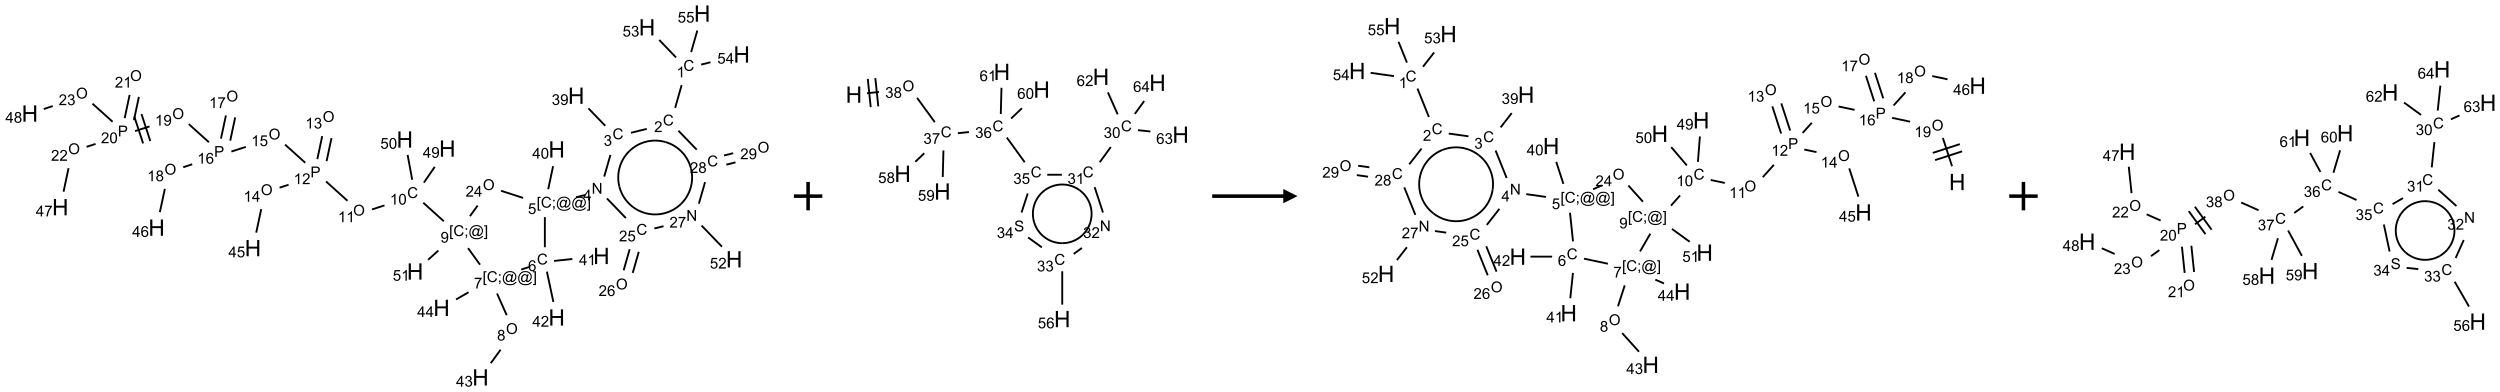 <?xml version="1.0" encoding="UTF-8"?>
<svg xmlns="http://www.w3.org/2000/svg" xmlns:xlink="http://www.w3.org/1999/xlink" width="1759" height="276" viewBox="0 0 1759 276">
<defs>
<g>
<g id="glyph-0-0">
<path d="M 1.332 0 L 1.332 -6.668 L 6.668 -6.668 L 6.668 0 Z M 1.5 -0.168 L 6.5 -0.168 L 6.5 -6.5 L 1.5 -6.5 Z M 1.5 -0.168 "/>
</g>
<g id="glyph-0-1">
<path d="M 6.27 -2.676 L 7.281 -2.422 C 7.07 -1.594 6.688 -0.961 6.137 -0.523 C 5.586 -0.086 4.914 0.129 4.121 0.129 C 3.297 0.129 2.629 -0.039 2.113 -0.371 C 1.598 -0.707 1.203 -1.191 0.934 -1.828 C 0.664 -2.465 0.531 -3.145 0.531 -3.875 C 0.531 -4.672 0.684 -5.363 0.988 -5.957 C 1.293 -6.547 1.723 -6.996 2.285 -7.305 C 2.844 -7.613 3.461 -7.766 4.137 -7.766 C 4.898 -7.766 5.543 -7.57 6.062 -7.184 C 6.582 -6.793 6.945 -6.246 7.152 -5.543 L 6.156 -5.309 C 5.98 -5.863 5.723 -6.266 5.387 -6.52 C 5.051 -6.773 4.625 -6.902 4.113 -6.902 C 3.527 -6.902 3.039 -6.762 2.645 -6.48 C 2.25 -6.199 1.973 -5.82 1.812 -5.348 C 1.652 -4.871 1.574 -4.383 1.574 -3.879 C 1.574 -3.23 1.668 -2.664 1.855 -2.18 C 2.047 -1.695 2.34 -1.332 2.738 -1.094 C 3.137 -0.855 3.57 -0.734 4.035 -0.734 C 4.602 -0.734 5.082 -0.898 5.473 -1.223 C 5.867 -1.551 6.133 -2.035 6.27 -2.676 Z M 6.27 -2.676 "/>
</g>
<g id="glyph-0-2">
<path d="M 3.973 0 L 3.035 0 L 3.035 -5.973 C 2.809 -5.758 2.516 -5.543 2.148 -5.328 C 1.781 -5.113 1.453 -4.953 1.16 -4.844 L 1.16 -5.75 C 1.684 -5.996 2.145 -6.297 2.535 -6.645 C 2.93 -6.996 3.207 -7.336 3.371 -7.668 L 3.973 -7.668 Z M 3.973 0 "/>
</g>
<g id="glyph-0-3">
<path d="M 5.371 -0.902 L 5.371 0 L 0.324 0 C 0.316 -0.227 0.352 -0.441 0.434 -0.652 C 0.562 -0.996 0.766 -1.332 1.051 -1.668 C 1.332 -2 1.742 -2.387 2.277 -2.824 C 3.105 -3.504 3.668 -4.043 3.957 -4.441 C 4.25 -4.84 4.395 -5.215 4.395 -5.566 C 4.395 -5.938 4.262 -6.254 3.996 -6.508 C 3.73 -6.762 3.387 -6.891 2.957 -6.891 C 2.508 -6.891 2.145 -6.754 1.875 -6.484 C 1.605 -6.215 1.469 -5.84 1.465 -5.359 L 0.5 -5.457 C 0.566 -6.176 0.812 -6.727 1.246 -7.102 C 1.676 -7.477 2.254 -7.668 2.98 -7.668 C 3.711 -7.668 4.293 -7.465 4.719 -7.059 C 5.145 -6.652 5.359 -6.148 5.359 -5.547 C 5.359 -5.242 5.297 -4.941 5.172 -4.645 C 5.047 -4.352 4.84 -4.039 4.551 -3.715 C 4.262 -3.387 3.777 -2.938 3.105 -2.371 C 2.543 -1.898 2.18 -1.578 2.02 -1.41 C 1.859 -1.242 1.73 -1.07 1.625 -0.902 Z M 5.371 -0.902 "/>
</g>
<g id="glyph-0-4">
<path d="M 0.449 -2.016 L 1.387 -2.141 C 1.492 -1.609 1.676 -1.227 1.934 -0.992 C 2.191 -0.758 2.508 -0.641 2.879 -0.641 C 3.32 -0.641 3.695 -0.793 3.996 -1.098 C 4.301 -1.402 4.453 -1.781 4.453 -2.234 C 4.453 -2.664 4.312 -3.02 4.031 -3.301 C 3.75 -3.578 3.391 -3.719 2.957 -3.719 C 2.781 -3.719 2.562 -3.684 2.297 -3.613 L 2.402 -4.438 C 2.465 -4.43 2.516 -4.426 2.551 -4.426 C 2.949 -4.426 3.312 -4.531 3.629 -4.738 C 3.949 -4.949 4.109 -5.27 4.109 -5.703 C 4.109 -6.047 3.992 -6.332 3.762 -6.559 C 3.527 -6.785 3.227 -6.895 2.859 -6.895 C 2.496 -6.895 2.191 -6.781 1.949 -6.551 C 1.707 -6.324 1.547 -5.98 1.48 -5.52 L 0.543 -5.688 C 0.656 -6.316 0.918 -6.805 1.324 -7.148 C 1.73 -7.492 2.234 -7.668 2.84 -7.668 C 3.254 -7.668 3.641 -7.578 3.988 -7.398 C 4.34 -7.219 4.609 -6.977 4.793 -6.668 C 4.98 -6.359 5.074 -6.031 5.074 -5.684 C 5.074 -5.352 4.984 -5.051 4.809 -4.781 C 4.629 -4.512 4.367 -4.297 4.02 -4.137 C 4.473 -4.031 4.824 -3.816 5.074 -3.488 C 5.324 -3.16 5.449 -2.75 5.449 -2.254 C 5.449 -1.59 5.203 -1.023 4.719 -0.559 C 4.234 -0.098 3.617 0.137 2.875 0.137 C 2.203 0.137 1.648 -0.062 1.207 -0.465 C 0.762 -0.863 0.512 -1.379 0.449 -2.016 Z M 0.449 -2.016 "/>
</g>
<g id="glyph-0-5">
<path d="M 0.582 -1.766 L 1.484 -1.848 C 1.562 -1.426 1.707 -1.117 1.922 -0.926 C 2.137 -0.734 2.414 -0.641 2.75 -0.641 C 3.039 -0.641 3.289 -0.707 3.508 -0.84 C 3.727 -0.973 3.902 -1.148 4.043 -1.367 C 4.18 -1.586 4.297 -1.887 4.391 -2.262 C 4.484 -2.637 4.531 -3.016 4.531 -3.406 C 4.531 -3.449 4.531 -3.512 4.527 -3.594 C 4.34 -3.297 4.082 -3.055 3.758 -2.867 C 3.434 -2.68 3.082 -2.59 2.703 -2.59 C 2.07 -2.59 1.535 -2.816 1.098 -3.277 C 0.66 -3.734 0.441 -4.34 0.441 -5.09 C 0.441 -5.863 0.672 -6.484 1.129 -6.957 C 1.586 -7.43 2.156 -7.668 2.844 -7.668 C 3.34 -7.668 3.793 -7.531 4.207 -7.266 C 4.617 -7 4.93 -6.617 5.145 -6.121 C 5.355 -5.629 5.465 -4.91 5.465 -3.973 C 5.465 -2.996 5.359 -2.223 5.145 -1.645 C 4.934 -1.066 4.617 -0.625 4.199 -0.324 C 3.781 -0.02 3.293 0.129 2.73 0.129 C 2.133 0.129 1.645 -0.035 1.266 -0.367 C 0.887 -0.699 0.66 -1.164 0.582 -1.766 Z M 4.422 -5.137 C 4.422 -5.676 4.277 -6.102 3.992 -6.418 C 3.707 -6.734 3.359 -6.891 2.957 -6.891 C 2.543 -6.891 2.18 -6.719 1.871 -6.379 C 1.562 -6.039 1.406 -5.598 1.406 -5.059 C 1.406 -4.57 1.555 -4.176 1.848 -3.871 C 2.141 -3.566 2.5 -3.418 2.934 -3.418 C 3.367 -3.418 3.723 -3.57 4.004 -3.871 C 4.281 -4.176 4.422 -4.598 4.422 -5.137 Z M 4.422 -5.137 "/>
</g>
<g id="glyph-0-6">
<path d="M 0.812 0 L 0.812 -7.637 L 1.848 -7.637 L 5.859 -1.641 L 5.859 -7.637 L 6.828 -7.637 L 6.828 0 L 5.793 0 L 1.781 -6 L 1.781 0 Z M 0.812 0 "/>
</g>
<g id="glyph-0-7">
<path d="M 3.449 0 L 3.449 -1.828 L 0.137 -1.828 L 0.137 -2.688 L 3.621 -7.637 L 4.387 -7.637 L 4.387 -2.688 L 5.418 -2.688 L 5.418 -1.828 L 4.387 -1.828 L 4.387 0 Z M 3.449 -2.688 L 3.449 -6.129 L 1.059 -2.688 Z M 3.449 -2.688 "/>
</g>
<g id="glyph-0-8">
<path d="M 0.723 2.121 L 0.723 -7.637 L 2.793 -7.637 L 2.793 -6.859 L 1.66 -6.859 L 1.66 1.344 L 2.793 1.344 L 2.793 2.121 Z M 0.723 2.121 "/>
</g>
<g id="glyph-0-9">
<path d="M 0.949 -4.465 L 0.949 -5.531 L 2.016 -5.531 L 2.016 -4.465 Z M 0.949 0 L 0.949 -1.066 L 2.016 -1.066 L 2.016 0 C 2.016 0.391 1.945 0.711 1.809 0.949 C 1.668 1.191 1.449 1.379 1.145 1.512 L 0.887 1.109 C 1.082 1.023 1.23 0.895 1.324 0.727 C 1.418 0.559 1.469 0.316 1.48 0 Z M 0.949 0 "/>
</g>
<g id="glyph-0-10">
<path d="M 6.047 -0.848 C 5.82 -0.59 5.57 -0.379 5.289 -0.223 C 5.008 -0.062 4.73 0.016 4.449 0.016 C 4.141 0.016 3.84 -0.074 3.547 -0.254 C 3.254 -0.434 3.02 -0.715 2.836 -1.09 C 2.652 -1.465 2.562 -1.875 2.562 -2.324 C 2.562 -2.875 2.703 -3.43 2.988 -3.98 C 3.27 -4.535 3.621 -4.953 4.043 -5.23 C 4.461 -5.508 4.871 -5.645 5.266 -5.645 C 5.566 -5.645 5.855 -5.566 6.129 -5.41 C 6.402 -5.25 6.641 -5.012 6.84 -4.688 L 7.016 -5.496 L 7.949 -5.496 L 7.199 -2 C 7.094 -1.516 7.043 -1.246 7.043 -1.191 C 7.043 -1.098 7.078 -1.02 7.148 -0.949 C 7.219 -0.883 7.305 -0.848 7.406 -0.848 C 7.59 -0.848 7.832 -0.953 8.129 -1.168 C 8.527 -1.445 8.84 -1.816 9.07 -2.285 C 9.301 -2.75 9.418 -3.234 9.418 -3.73 C 9.418 -4.309 9.27 -4.852 8.973 -5.355 C 8.676 -5.859 8.23 -6.262 7.645 -6.562 C 7.055 -6.863 6.406 -7.016 5.691 -7.016 C 4.879 -7.016 4.137 -6.824 3.465 -6.445 C 2.793 -6.066 2.273 -5.52 1.902 -4.809 C 1.535 -4.098 1.348 -3.34 1.348 -2.527 C 1.348 -1.676 1.535 -0.941 1.902 -0.328 C 2.273 0.285 2.809 0.742 3.508 1.035 C 4.207 1.328 4.984 1.473 5.832 1.473 C 6.742 1.473 7.504 1.32 8.121 1.016 C 8.734 0.711 9.195 0.34 9.5 -0.098 L 10.441 -0.098 C 10.266 0.266 9.961 0.637 9.531 1.016 C 9.102 1.395 8.59 1.695 7.996 1.914 C 7.402 2.133 6.688 2.246 5.848 2.246 C 5.078 2.246 4.367 2.145 3.715 1.949 C 3.066 1.75 2.512 1.453 2.051 1.055 C 1.594 0.656 1.25 0.199 1.016 -0.316 C 0.723 -0.973 0.578 -1.684 0.578 -2.441 C 0.578 -3.289 0.75 -4.098 1.098 -4.863 C 1.523 -5.805 2.125 -6.527 2.902 -7.027 C 3.684 -7.527 4.629 -7.777 5.738 -7.777 C 6.602 -7.777 7.375 -7.602 8.059 -7.246 C 8.746 -6.895 9.285 -6.371 9.684 -5.672 C 10.02 -5.07 10.188 -4.418 10.188 -3.715 C 10.188 -2.707 9.832 -1.812 9.125 -1.031 C 8.492 -0.328 7.801 0.02 7.051 0.02 C 6.812 0.02 6.617 -0.016 6.473 -0.09 C 6.324 -0.16 6.215 -0.266 6.145 -0.402 C 6.102 -0.488 6.066 -0.637 6.047 -0.848 Z M 3.527 -2.262 C 3.527 -1.785 3.641 -1.414 3.863 -1.152 C 4.09 -0.887 4.348 -0.754 4.641 -0.754 C 4.836 -0.754 5.039 -0.812 5.254 -0.93 C 5.469 -1.047 5.676 -1.219 5.871 -1.449 C 6.066 -1.676 6.23 -1.969 6.355 -2.32 C 6.48 -2.672 6.543 -3.027 6.543 -3.379 C 6.543 -3.852 6.426 -4.219 6.191 -4.48 C 5.957 -4.738 5.672 -4.871 5.332 -4.871 C 5.109 -4.871 4.902 -4.812 4.707 -4.699 C 4.512 -4.586 4.32 -4.406 4.137 -4.156 C 3.953 -3.906 3.805 -3.602 3.691 -3.246 C 3.582 -2.887 3.527 -2.559 3.527 -2.262 Z M 3.527 -2.262 "/>
</g>
<g id="glyph-0-11">
<path d="M 2.27 2.121 L 0.203 2.121 L 0.203 1.344 L 1.332 1.344 L 1.332 -6.859 L 0.203 -6.859 L 0.203 -7.637 L 2.27 -7.637 Z M 2.27 2.121 "/>
</g>
<g id="glyph-0-12">
<path d="M 0.441 -2 L 1.426 -2.082 C 1.5 -1.605 1.668 -1.242 1.934 -1.004 C 2.199 -0.762 2.52 -0.641 2.895 -0.641 C 3.348 -0.641 3.73 -0.812 4.043 -1.152 C 4.355 -1.492 4.512 -1.941 4.512 -2.504 C 4.512 -3.039 4.359 -3.461 4.059 -3.77 C 3.758 -4.078 3.367 -4.234 2.879 -4.234 C 2.578 -4.234 2.305 -4.164 2.062 -4.027 C 1.82 -3.891 1.629 -3.715 1.488 -3.496 L 0.609 -3.609 L 1.348 -7.531 L 5.145 -7.531 L 5.145 -6.637 L 2.098 -6.637 L 1.688 -4.582 C 2.145 -4.902 2.625 -5.062 3.129 -5.062 C 3.797 -5.062 4.359 -4.832 4.816 -4.371 C 5.277 -3.91 5.504 -3.312 5.504 -2.59 C 5.504 -1.898 5.305 -1.301 4.902 -0.797 C 4.41 -0.18 3.742 0.129 2.895 0.129 C 2.199 0.129 1.633 -0.062 1.195 -0.453 C 0.758 -0.844 0.504 -1.359 0.441 -2 Z M 0.441 -2 "/>
</g>
<g id="glyph-0-13">
<path d="M 0.441 -3.766 C 0.441 -4.668 0.535 -5.395 0.723 -5.945 C 0.906 -6.496 1.184 -6.922 1.551 -7.219 C 1.918 -7.516 2.375 -7.668 2.934 -7.668 C 3.344 -7.668 3.703 -7.586 4.012 -7.418 C 4.32 -7.254 4.574 -7.016 4.777 -6.707 C 4.977 -6.395 5.137 -6.016 5.25 -5.57 C 5.363 -5.125 5.422 -4.523 5.422 -3.766 C 5.422 -2.871 5.328 -2.148 5.145 -1.598 C 4.961 -1.047 4.688 -0.621 4.32 -0.32 C 3.953 -0.02 3.492 0.129 2.934 0.129 C 2.195 0.129 1.617 -0.133 1.199 -0.66 C 0.695 -1.297 0.441 -2.332 0.441 -3.766 Z M 1.406 -3.766 C 1.406 -2.512 1.555 -1.68 1.848 -1.262 C 2.141 -0.848 2.5 -0.641 2.934 -0.641 C 3.363 -0.641 3.727 -0.848 4.02 -1.266 C 4.312 -1.684 4.457 -2.516 4.457 -3.766 C 4.457 -5.023 4.312 -5.859 4.02 -6.27 C 3.727 -6.684 3.359 -6.891 2.922 -6.891 C 2.492 -6.891 2.148 -6.707 1.891 -6.344 C 1.566 -5.879 1.406 -5.02 1.406 -3.766 Z M 1.406 -3.766 "/>
</g>
<g id="glyph-0-14">
<path d="M 5.309 -5.766 L 4.375 -5.691 C 4.293 -6.059 4.172 -6.328 4.02 -6.496 C 3.766 -6.762 3.453 -6.895 3.082 -6.895 C 2.785 -6.895 2.523 -6.812 2.297 -6.645 C 2 -6.43 1.77 -6.117 1.598 -5.703 C 1.43 -5.289 1.34 -4.703 1.332 -3.938 C 1.559 -4.281 1.836 -4.535 2.16 -4.703 C 2.488 -4.871 2.828 -4.953 3.188 -4.953 C 3.812 -4.953 4.344 -4.723 4.785 -4.262 C 5.223 -3.801 5.441 -3.207 5.441 -2.48 C 5.441 -2 5.34 -1.555 5.133 -1.145 C 4.926 -0.73 4.641 -0.418 4.281 -0.199 C 3.922 0.02 3.512 0.129 3.051 0.129 C 2.27 0.129 1.633 -0.156 1.141 -0.73 C 0.648 -1.305 0.402 -2.254 0.402 -3.574 C 0.402 -5.051 0.672 -6.121 1.219 -6.793 C 1.695 -7.375 2.336 -7.668 3.141 -7.668 C 3.742 -7.668 4.234 -7.5 4.617 -7.16 C 5 -6.824 5.23 -6.359 5.309 -5.766 Z M 1.48 -2.473 C 1.48 -2.152 1.547 -1.844 1.684 -1.547 C 1.82 -1.25 2.016 -1.027 2.262 -0.871 C 2.508 -0.719 2.766 -0.641 3.035 -0.641 C 3.434 -0.641 3.773 -0.801 4.059 -1.121 C 4.344 -1.441 4.484 -1.875 4.484 -2.422 C 4.484 -2.949 4.344 -3.367 4.062 -3.668 C 3.781 -3.973 3.426 -4.125 3 -4.125 C 2.578 -4.125 2.219 -3.973 1.922 -3.668 C 1.625 -3.363 1.48 -2.969 1.48 -2.473 Z M 1.48 -2.473 "/>
</g>
<g id="glyph-0-15">
<path d="M 0.504 -6.637 L 0.504 -7.535 L 5.449 -7.535 L 5.449 -6.809 C 4.961 -6.289 4.48 -5.602 4.004 -4.746 C 3.527 -3.887 3.156 -3.004 2.895 -2.098 C 2.707 -1.461 2.59 -0.762 2.535 0 L 1.574 0 C 1.582 -0.602 1.703 -1.328 1.926 -2.176 C 2.152 -3.027 2.477 -3.848 2.898 -4.637 C 3.32 -5.426 3.77 -6.094 4.246 -6.637 Z M 0.504 -6.637 "/>
</g>
<g id="glyph-0-16">
<path d="M 0.516 -3.719 C 0.516 -4.984 0.855 -5.977 1.535 -6.695 C 2.215 -7.414 3.094 -7.77 4.172 -7.77 C 4.875 -7.77 5.512 -7.602 6.078 -7.266 C 6.645 -6.93 7.074 -6.461 7.371 -5.855 C 7.668 -5.254 7.816 -4.57 7.816 -3.809 C 7.816 -3.035 7.66 -2.34 7.348 -1.73 C 7.035 -1.117 6.594 -0.656 6.02 -0.34 C 5.449 -0.027 4.828 0.129 4.168 0.129 C 3.449 0.129 2.805 -0.043 2.238 -0.391 C 1.672 -0.738 1.246 -1.211 0.953 -1.812 C 0.66 -2.414 0.516 -3.047 0.516 -3.719 Z M 1.559 -3.703 C 1.559 -2.781 1.805 -2.059 2.301 -1.527 C 2.793 -1 3.414 -0.734 4.16 -0.734 C 4.922 -0.734 5.547 -1 6.039 -1.535 C 6.531 -2.07 6.777 -2.828 6.777 -3.812 C 6.777 -4.434 6.672 -4.977 6.461 -5.441 C 6.25 -5.902 5.945 -6.262 5.539 -6.52 C 5.133 -6.773 4.68 -6.902 4.176 -6.902 C 3.461 -6.902 2.848 -6.656 2.332 -6.164 C 1.816 -5.672 1.559 -4.852 1.559 -3.703 Z M 1.559 -3.703 "/>
</g>
<g id="glyph-0-17">
<path d="M 1.887 -4.141 C 1.496 -4.281 1.207 -4.484 1.02 -4.75 C 0.832 -5.016 0.738 -5.328 0.738 -5.699 C 0.738 -6.254 0.938 -6.719 1.34 -7.098 C 1.738 -7.477 2.27 -7.668 2.934 -7.668 C 3.598 -7.668 4.137 -7.473 4.543 -7.086 C 4.949 -6.699 5.152 -6.227 5.152 -5.672 C 5.152 -5.316 5.059 -5.008 4.871 -4.746 C 4.688 -4.484 4.406 -4.281 4.027 -4.141 C 4.496 -3.988 4.852 -3.742 5.098 -3.402 C 5.34 -3.062 5.465 -2.656 5.465 -2.184 C 5.465 -1.531 5.234 -0.98 4.77 -0.535 C 4.309 -0.09 3.703 0.129 2.949 0.129 C 2.195 0.129 1.586 -0.094 1.125 -0.539 C 0.664 -0.984 0.434 -1.543 0.434 -2.207 C 0.434 -2.703 0.559 -3.121 0.809 -3.457 C 1.062 -3.793 1.422 -4.02 1.887 -4.141 Z M 1.699 -5.73 C 1.699 -5.367 1.812 -5.074 2.047 -4.844 C 2.281 -4.613 2.582 -4.5 2.953 -4.5 C 3.312 -4.5 3.609 -4.613 3.84 -4.84 C 4.07 -5.066 4.188 -5.348 4.188 -5.676 C 4.188 -6.02 4.07 -6.309 3.832 -6.543 C 3.594 -6.777 3.297 -6.895 2.941 -6.895 C 2.586 -6.895 2.289 -6.781 2.051 -6.551 C 1.816 -6.324 1.699 -6.047 1.699 -5.73 Z M 1.395 -2.203 C 1.395 -1.938 1.461 -1.676 1.586 -1.426 C 1.711 -1.176 1.902 -0.984 2.152 -0.848 C 2.402 -0.711 2.672 -0.641 2.957 -0.641 C 3.406 -0.641 3.777 -0.785 4.066 -1.074 C 4.359 -1.363 4.504 -1.727 4.504 -2.172 C 4.504 -2.625 4.355 -2.996 4.055 -3.293 C 3.754 -3.586 3.379 -3.734 2.926 -3.734 C 2.484 -3.734 2.121 -3.59 1.832 -3.297 C 1.543 -3.004 1.395 -2.641 1.395 -2.203 Z M 1.395 -2.203 "/>
</g>
<g id="glyph-0-18">
<path d="M 0.824 0 L 0.824 -7.637 L 3.703 -7.637 C 4.211 -7.637 4.598 -7.609 4.863 -7.562 C 5.238 -7.5 5.555 -7.383 5.809 -7.207 C 6.062 -7.031 6.266 -6.785 6.418 -6.469 C 6.574 -6.152 6.652 -5.805 6.652 -5.426 C 6.652 -4.777 6.445 -4.227 6.031 -3.777 C 5.617 -3.328 4.871 -3.105 3.793 -3.105 L 1.832 -3.105 L 1.832 0 Z M 1.832 -4.004 L 3.809 -4.004 C 4.461 -4.004 4.922 -4.125 5.199 -4.371 C 5.473 -4.613 5.609 -4.953 5.609 -5.395 C 5.609 -5.715 5.527 -5.988 5.367 -6.215 C 5.207 -6.441 4.992 -6.594 4.73 -6.668 C 4.559 -6.711 4.246 -6.734 3.785 -6.734 L 1.832 -6.734 Z M 1.832 -4.004 "/>
</g>
<g id="glyph-0-19">
<path d="M 0.48 -2.453 L 1.434 -2.535 C 1.477 -2.152 1.582 -1.84 1.746 -1.598 C 1.91 -1.352 2.168 -1.152 2.516 -1.004 C 2.863 -0.852 3.254 -0.777 3.688 -0.777 C 4.074 -0.777 4.414 -0.832 4.707 -0.949 C 5.004 -1.062 5.223 -1.219 5.367 -1.418 C 5.512 -1.617 5.582 -1.836 5.582 -2.074 C 5.582 -2.312 5.516 -2.523 5.375 -2.699 C 5.234 -2.879 5.008 -3.031 4.688 -3.152 C 4.484 -3.23 4.031 -3.355 3.328 -3.523 C 2.625 -3.691 2.137 -3.852 1.855 -4 C 1.488 -4.191 1.219 -4.43 1.039 -4.711 C 0.859 -4.992 0.77 -5.312 0.77 -5.66 C 0.77 -6.047 0.879 -6.406 1.098 -6.742 C 1.316 -7.078 1.637 -7.332 2.059 -7.504 C 2.477 -7.68 2.945 -7.766 3.457 -7.766 C 4.023 -7.766 4.523 -7.676 4.957 -7.492 C 5.387 -7.309 5.719 -7.043 5.953 -6.688 C 6.188 -6.332 6.312 -5.934 6.328 -5.484 L 5.359 -5.41 C 5.309 -5.895 5.133 -6.258 4.832 -6.504 C 4.531 -6.75 4.086 -6.875 3.5 -6.875 C 2.891 -6.875 2.445 -6.762 2.164 -6.539 C 1.883 -6.316 1.746 -6.047 1.746 -5.73 C 1.746 -5.457 1.844 -5.23 2.043 -5.051 C 2.238 -4.875 2.742 -4.695 3.566 -4.508 C 4.387 -4.32 4.949 -4.16 5.254 -4.02 C 5.699 -3.816 6.027 -3.555 6.238 -3.242 C 6.449 -2.93 6.559 -2.566 6.559 -2.156 C 6.559 -1.75 6.441 -1.367 6.207 -1.008 C 5.977 -0.648 5.641 -0.367 5.207 -0.168 C 4.77 0.031 4.281 0.129 3.734 0.129 C 3.043 0.129 2.465 0.031 1.996 -0.172 C 1.531 -0.375 1.164 -0.676 0.898 -1.082 C 0.633 -1.484 0.492 -1.941 0.48 -2.453 Z M 0.48 -2.453 "/>
</g>
<g id="glyph-1-0">
<path d="M 2 0 L 2 -10 L 10 -10 L 10 0 Z M 2.25 -0.25 L 9.75 -0.25 L 9.75 -9.75 L 2.25 -9.75 Z M 2.25 -0.25 "/>
</g>
<g id="glyph-1-1">
<path d="M 1.281 0 L 1.281 -11.453 L 2.797 -11.453 L 2.797 -6.75 L 8.75 -6.75 L 8.75 -11.453 L 10.266 -11.453 L 10.266 0 L 8.75 0 L 8.75 -5.398 L 2.797 -5.398 L 2.797 0 Z M 1.281 0 "/>
</g>
</g>
</defs>
<path fill="none" stroke-width="0.033" stroke-linecap="butt" stroke-linejoin="miter" stroke="rgb(0%, 0%, 0%)" stroke-opacity="1" stroke-miterlimit="10" d="M 11.465 1.258 L 11.351 1.659 " transform="matrix(40, 0, 0, 40, 20.998, 9.551)"/>
<path fill="none" stroke-width="0.033" stroke-linecap="butt" stroke-linejoin="miter" stroke="rgb(0%, 0%, 0%)" stroke-opacity="1" stroke-miterlimit="10" d="M 10.852 2.028 L 10.574 2.097 " transform="matrix(40, 0, 0, 40, 20.998, 9.551)"/>
<path fill="none" stroke-width="0.033" stroke-linecap="butt" stroke-linejoin="miter" stroke="rgb(0%, 0%, 0%)" stroke-opacity="1" stroke-miterlimit="10" d="M 10.121 1.974 L 9.825 1.667 " transform="matrix(40, 0, 0, 40, 20.998, 9.551)"/>
<path fill="none" stroke-width="0.033" stroke-linecap="butt" stroke-linejoin="miter" stroke="rgb(0%, 0%, 0%)" stroke-opacity="1" stroke-miterlimit="10" d="M 10.213 2.486 L 10.103 2.867 " transform="matrix(40, 0, 0, 40, 20.998, 9.551)"/>
<path fill="none" stroke-width="0.033" stroke-linecap="butt" stroke-linejoin="miter" stroke="rgb(0%, 0%, 0%)" stroke-opacity="1" stroke-miterlimit="10" d="M 9.77 3.19 L 9.608 3.231 " transform="matrix(40, 0, 0, 40, 20.998, 9.551)"/>
<path fill="none" stroke-width="0.033" stroke-linecap="butt" stroke-linejoin="miter" stroke="rgb(0%, 0%, 0%)" stroke-opacity="1" stroke-miterlimit="10" d="M 9.118 3.09 L 9.204 2.685 " transform="matrix(40, 0, 0, 40, 20.998, 9.551)"/>
<path fill="none" stroke-width="0.033" stroke-linecap="butt" stroke-linejoin="miter" stroke="rgb(0%, 0%, 0%)" stroke-opacity="1" stroke-miterlimit="10" d="M 9.059 3.58 L 9.059 4.11 " transform="matrix(40, 0, 0, 40, 20.998, 9.551)"/>
<path fill="none" stroke-width="0.033" stroke-linecap="butt" stroke-linejoin="miter" stroke="rgb(0%, 0%, 0%)" stroke-opacity="1" stroke-miterlimit="10" d="M 9.221 4.351 L 9.543 4.317 " transform="matrix(40, 0, 0, 40, 20.998, 9.551)"/>
<path fill="none" stroke-width="0.033" stroke-linecap="butt" stroke-linejoin="miter" stroke="rgb(0%, 0%, 0%)" stroke-opacity="1" stroke-miterlimit="10" d="M 9.095 4.539 L 9.209 5.073 " transform="matrix(40, 0, 0, 40, 20.998, 9.551)"/>
<path fill="none" stroke-width="0.033" stroke-linecap="butt" stroke-linejoin="miter" stroke="rgb(0%, 0%, 0%)" stroke-opacity="1" stroke-miterlimit="10" d="M 8.801 4.451 L 8.643 4.503 " transform="matrix(40, 0, 0, 40, 20.998, 9.551)"/>
<path fill="none" stroke-width="0.033" stroke-linecap="butt" stroke-linejoin="miter" stroke="rgb(0%, 0%, 0%)" stroke-opacity="1" stroke-miterlimit="10" d="M 8.218 4.924 L 8.388 5.306 " transform="matrix(40, 0, 0, 40, 20.998, 9.551)"/>
<path fill="none" stroke-width="0.033" stroke-linecap="butt" stroke-linejoin="miter" stroke="rgb(0%, 0%, 0%)" stroke-opacity="1" stroke-miterlimit="10" d="M 8.281 5.912 L 8.108 6.149 " transform="matrix(40, 0, 0, 40, 20.998, 9.551)"/>
<path fill="none" stroke-width="0.033" stroke-linecap="butt" stroke-linejoin="miter" stroke="rgb(0%, 0%, 0%)" stroke-opacity="1" stroke-miterlimit="10" d="M 7.717 4.902 L 7.497 5.029 " transform="matrix(40, 0, 0, 40, 20.998, 9.551)"/>
<path fill="none" stroke-width="0.033" stroke-linecap="butt" stroke-linejoin="miter" stroke="rgb(0%, 0%, 0%)" stroke-opacity="1" stroke-miterlimit="10" d="M 7.919 4.417 L 7.708 4.126 " transform="matrix(40, 0, 0, 40, 20.998, 9.551)"/>
<path fill="none" stroke-width="0.033" stroke-linecap="butt" stroke-linejoin="miter" stroke="rgb(0%, 0%, 0%)" stroke-opacity="1" stroke-miterlimit="10" d="M 7.281 3.653 L 6.92 3.327 " transform="matrix(40, 0, 0, 40, 20.998, 9.551)"/>
<path fill="none" stroke-width="0.033" stroke-linecap="butt" stroke-linejoin="miter" stroke="rgb(0%, 0%, 0%)" stroke-opacity="1" stroke-miterlimit="10" d="M 6.238 3.374 L 6.019 3.445 " transform="matrix(40, 0, 0, 40, 20.998, 9.551)"/>
<path fill="none" stroke-width="0.033" stroke-linecap="butt" stroke-linejoin="miter" stroke="rgb(0%, 0%, 0%)" stroke-opacity="1" stroke-miterlimit="10" d="M 5.587 3.293 L 5.21 2.953 " transform="matrix(40, 0, 0, 40, 20.998, 9.551)"/>
<path fill="none" stroke-width="0.033" stroke-linecap="butt" stroke-linejoin="miter" stroke="rgb(0%, 0%, 0%)" stroke-opacity="1" stroke-miterlimit="10" d="M 5.22 2.595 L 5.306 2.19 " transform="matrix(40, 0, 0, 40, 20.998, 9.551)"/>
<path fill="none" stroke-width="0.033" stroke-linecap="butt" stroke-linejoin="miter" stroke="rgb(0%, 0%, 0%)" stroke-opacity="1" stroke-miterlimit="10" d="M 5.057 2.56 L 5.143 2.155 " transform="matrix(40, 0, 0, 40, 20.998, 9.551)"/>
<path fill="none" stroke-width="0.033" stroke-linecap="butt" stroke-linejoin="miter" stroke="rgb(0%, 0%, 0%)" stroke-opacity="1" stroke-miterlimit="10" d="M 4.551 3.011 L 4.393 3.062 " transform="matrix(40, 0, 0, 40, 20.998, 9.551)"/>
<path fill="none" stroke-width="0.033" stroke-linecap="butt" stroke-linejoin="miter" stroke="rgb(0%, 0%, 0%)" stroke-opacity="1" stroke-miterlimit="10" d="M 4.07 3.439 L 3.982 3.853 " transform="matrix(40, 0, 0, 40, 20.998, 9.551)"/>
<path fill="none" stroke-width="0.033" stroke-linecap="butt" stroke-linejoin="miter" stroke="rgb(0%, 0%, 0%)" stroke-opacity="1" stroke-miterlimit="10" d="M 4.844 2.624 L 4.49 2.305 " transform="matrix(40, 0, 0, 40, 20.998, 9.551)"/>
<path fill="none" stroke-width="0.033" stroke-linecap="butt" stroke-linejoin="miter" stroke="rgb(0%, 0%, 0%)" stroke-opacity="1" stroke-miterlimit="10" d="M 3.799 2.345 L 3.545 2.427 " transform="matrix(40, 0, 0, 40, 20.998, 9.551)"/>
<path fill="none" stroke-width="0.033" stroke-linecap="butt" stroke-linejoin="miter" stroke="rgb(0%, 0%, 0%)" stroke-opacity="1" stroke-miterlimit="10" d="M 3.525 2.235 L 3.612 1.826 " transform="matrix(40, 0, 0, 40, 20.998, 9.551)"/>
<path fill="none" stroke-width="0.033" stroke-linecap="butt" stroke-linejoin="miter" stroke="rgb(0%, 0%, 0%)" stroke-opacity="1" stroke-miterlimit="10" d="M 3.362 2.2 L 3.449 1.792 " transform="matrix(40, 0, 0, 40, 20.998, 9.551)"/>
<path fill="none" stroke-width="0.033" stroke-linecap="butt" stroke-linejoin="miter" stroke="rgb(0%, 0%, 0%)" stroke-opacity="1" stroke-miterlimit="10" d="M 2.856 2.651 L 2.698 2.703 " transform="matrix(40, 0, 0, 40, 20.998, 9.551)"/>
<path fill="none" stroke-width="0.033" stroke-linecap="butt" stroke-linejoin="miter" stroke="rgb(0%, 0%, 0%)" stroke-opacity="1" stroke-miterlimit="10" d="M 2.375 3.082 L 2.287 3.493 " transform="matrix(40, 0, 0, 40, 20.998, 9.551)"/>
<path fill="none" stroke-width="0.033" stroke-linecap="butt" stroke-linejoin="miter" stroke="rgb(0%, 0%, 0%)" stroke-opacity="1" stroke-miterlimit="10" d="M 3.15 2.263 L 2.796 1.945 " transform="matrix(40, 0, 0, 40, 20.998, 9.551)"/>
<path fill="none" stroke-width="0.033" stroke-linecap="butt" stroke-linejoin="miter" stroke="rgb(0%, 0%, 0%)" stroke-opacity="1" stroke-miterlimit="10" d="M 2.105 1.985 L 1.851 2.067 " transform="matrix(40, 0, 0, 40, 20.998, 9.551)"/>
<path fill="none" stroke-width="0.033" stroke-linecap="butt" stroke-linejoin="miter" stroke="rgb(0%, 0%, 0%)" stroke-opacity="1" stroke-miterlimit="10" d="M 1.837 1.809 L 1.992 2.284 " transform="matrix(40, 0, 0, 40, 20.998, 9.551)"/>
<path fill="none" stroke-width="0.033" stroke-linecap="butt" stroke-linejoin="miter" stroke="rgb(0%, 0%, 0%)" stroke-opacity="1" stroke-miterlimit="10" d="M 1.964 1.768 L 2.119 2.243 " transform="matrix(40, 0, 0, 40, 20.998, 9.551)"/>
<path fill="none" stroke-width="0.033" stroke-linecap="butt" stroke-linejoin="miter" stroke="rgb(0%, 0%, 0%)" stroke-opacity="1" stroke-miterlimit="10" d="M 1.831 1.875 L 1.918 1.466 " transform="matrix(40, 0, 0, 40, 20.998, 9.551)"/>
<path fill="none" stroke-width="0.033" stroke-linecap="butt" stroke-linejoin="miter" stroke="rgb(0%, 0%, 0%)" stroke-opacity="1" stroke-miterlimit="10" d="M 1.668 1.84 L 1.755 1.431 " transform="matrix(40, 0, 0, 40, 20.998, 9.551)"/>
<path fill="none" stroke-width="0.033" stroke-linecap="butt" stroke-linejoin="miter" stroke="rgb(0%, 0%, 0%)" stroke-opacity="1" stroke-miterlimit="10" d="M 1.156 2.293 L 0.998 2.344 " transform="matrix(40, 0, 0, 40, 20.998, 9.551)"/>
<path fill="none" stroke-width="0.033" stroke-linecap="butt" stroke-linejoin="miter" stroke="rgb(0%, 0%, 0%)" stroke-opacity="1" stroke-miterlimit="10" d="M 0.681 2.719 L 0.593 3.133 " transform="matrix(40, 0, 0, 40, 20.998, 9.551)"/>
<path fill="none" stroke-width="0.033" stroke-linecap="butt" stroke-linejoin="miter" stroke="rgb(0%, 0%, 0%)" stroke-opacity="1" stroke-miterlimit="10" d="M 1.456 1.903 L 1.102 1.585 " transform="matrix(40, 0, 0, 40, 20.998, 9.551)"/>
<path fill="none" stroke-width="0.033" stroke-linecap="butt" stroke-linejoin="miter" stroke="rgb(0%, 0%, 0%)" stroke-opacity="1" stroke-miterlimit="10" d="M 0.403 1.627 L 0.245 1.679 " transform="matrix(40, 0, 0, 40, 20.998, 9.551)"/>
<path fill="none" stroke-width="0.033" stroke-linecap="butt" stroke-linejoin="miter" stroke="rgb(0%, 0%, 0%)" stroke-opacity="1" stroke-miterlimit="10" d="M 6.931 2.974 L 7.122 2.696 " transform="matrix(40, 0, 0, 40, 20.998, 9.551)"/>
<path fill="none" stroke-width="0.033" stroke-linecap="butt" stroke-linejoin="miter" stroke="rgb(0%, 0%, 0%)" stroke-opacity="1" stroke-miterlimit="10" d="M 6.726 2.923 L 6.645 2.486 " transform="matrix(40, 0, 0, 40, 20.998, 9.551)"/>
<path fill="none" stroke-width="0.033" stroke-linecap="butt" stroke-linejoin="miter" stroke="rgb(0%, 0%, 0%)" stroke-opacity="1" stroke-miterlimit="10" d="M 7.185 4.169 L 7.005 4.331 " transform="matrix(40, 0, 0, 40, 20.998, 9.551)"/>
<path fill="none" stroke-width="0.033" stroke-linecap="butt" stroke-linejoin="miter" stroke="rgb(0%, 0%, 0%)" stroke-opacity="1" stroke-miterlimit="10" d="M 7.741 3.564 L 7.877 3.377 " transform="matrix(40, 0, 0, 40, 20.998, 9.551)"/>
<path fill="none" stroke-width="0.033" stroke-linecap="butt" stroke-linejoin="miter" stroke="rgb(0%, 0%, 0%)" stroke-opacity="1" stroke-miterlimit="10" d="M 8.288 3.117 L 8.676 3.243 " transform="matrix(40, 0, 0, 40, 20.998, 9.551)"/>
<path fill="none" stroke-width="0.033" stroke-linecap="butt" stroke-linejoin="miter" stroke="rgb(0%, 0%, 0%)" stroke-opacity="1" stroke-miterlimit="10" d="M 10.151 3.252 L 10.484 3.597 " transform="matrix(40, 0, 0, 40, 20.998, 9.551)"/>
<path fill="none" stroke-width="0.033" stroke-linecap="butt" stroke-linejoin="miter" stroke="rgb(0%, 0%, 0%)" stroke-opacity="1" stroke-miterlimit="10" d="M 10.551 4.145 L 10.445 4.516 " transform="matrix(40, 0, 0, 40, 20.998, 9.551)"/>
<path fill="none" stroke-width="0.033" stroke-linecap="butt" stroke-linejoin="miter" stroke="rgb(0%, 0%, 0%)" stroke-opacity="1" stroke-miterlimit="10" d="M 10.711 4.191 L 10.605 4.562 " transform="matrix(40, 0, 0, 40, 20.998, 9.551)"/>
<path fill="none" stroke-width="0.033" stroke-linecap="butt" stroke-linejoin="miter" stroke="rgb(0%, 0%, 0%)" stroke-opacity="1" stroke-miterlimit="10" d="M 10.985 3.78 L 11.147 3.74 " transform="matrix(40, 0, 0, 40, 20.998, 9.551)"/>
<path fill="none" stroke-width="0.033" stroke-linecap="butt" stroke-linejoin="miter" stroke="rgb(0%, 0%, 0%)" stroke-opacity="1" stroke-miterlimit="10" d="M 11.816 3.729 L 12.174 4.1 " transform="matrix(40, 0, 0, 40, 20.998, 9.551)"/>
<path fill="none" stroke-width="0.033" stroke-linecap="butt" stroke-linejoin="miter" stroke="rgb(0%, 0%, 0%)" stroke-opacity="1" stroke-miterlimit="10" d="M 11.768 3.344 L 11.877 2.965 " transform="matrix(40, 0, 0, 40, 20.998, 9.551)"/>
<path fill="none" stroke-width="0.033" stroke-linecap="butt" stroke-linejoin="miter" stroke="rgb(0%, 0%, 0%)" stroke-opacity="1" stroke-miterlimit="10" d="M 11.73 2.394 L 11.409 2.061 " transform="matrix(40, 0, 0, 40, 20.998, 9.551)"/>
<path fill="none" stroke-width="0.033" stroke-linecap="butt" stroke-linejoin="miter" stroke="rgb(0%, 0%, 0%)" stroke-opacity="1" stroke-miterlimit="10" d="M 12.251 2.658 L 12.412 2.617 " transform="matrix(40, 0, 0, 40, 20.998, 9.551)"/>
<path fill="none" stroke-width="0.033" stroke-linecap="butt" stroke-linejoin="miter" stroke="rgb(0%, 0%, 0%)" stroke-opacity="1" stroke-miterlimit="10" d="M 12.21 2.496 L 12.372 2.456 " transform="matrix(40, 0, 0, 40, 20.998, 9.551)"/>
<path fill="none" stroke-width="0.033" stroke-linecap="butt" stroke-linejoin="miter" stroke="rgb(0%, 0%, 0%)" stroke-opacity="1" stroke-miterlimit="10" d="M 11.367 0.772 L 11.071 0.464 " transform="matrix(40, 0, 0, 40, 20.998, 9.551)"/>
<path fill="none" stroke-width="0.033" stroke-linecap="butt" stroke-linejoin="miter" stroke="rgb(0%, 0%, 0%)" stroke-opacity="1" stroke-miterlimit="10" d="M 11.809 0.897 L 11.973 0.856 " transform="matrix(40, 0, 0, 40, 20.998, 9.551)"/>
<path fill="none" stroke-width="0.033" stroke-linecap="butt" stroke-linejoin="miter" stroke="rgb(0%, 0%, 0%)" stroke-opacity="1" stroke-miterlimit="10" d="M 11.632 0.678 L 11.741 0.298 " transform="matrix(40, 0, 0, 40, 20.998, 9.551)"/>
<path fill="none" stroke-width="0.033" stroke-linecap="butt" stroke-linejoin="miter" stroke="rgb(0%, 0%, 0%)" stroke-opacity="1" stroke-miterlimit="10" d="M 10.548 2.417 C 10.715 2.255 10.955 2.196 11.178 2.259 " transform="matrix(40, 0, 0, 40, 20.998, 9.551)"/>
<path fill="none" stroke-width="0.033" stroke-linecap="butt" stroke-linejoin="miter" stroke="rgb(0%, 0%, 0%)" stroke-opacity="1" stroke-miterlimit="10" d="M 10.369 3.041 C 10.313 2.816 10.381 2.578 10.548 2.417 " transform="matrix(40, 0, 0, 40, 20.998, 9.551)"/>
<path fill="none" stroke-width="0.033" stroke-linecap="butt" stroke-linejoin="miter" stroke="rgb(0%, 0%, 0%)" stroke-opacity="1" stroke-miterlimit="10" d="M 10.82 3.508 C 10.597 3.444 10.425 3.266 10.369 3.041 " transform="matrix(40, 0, 0, 40, 20.998, 9.551)"/>
<path fill="none" stroke-width="0.033" stroke-linecap="butt" stroke-linejoin="miter" stroke="rgb(0%, 0%, 0%)" stroke-opacity="1" stroke-miterlimit="10" d="M 11.451 3.351 C 11.284 3.512 11.043 3.572 10.82 3.508 " transform="matrix(40, 0, 0, 40, 20.998, 9.551)"/>
<path fill="none" stroke-width="0.033" stroke-linecap="butt" stroke-linejoin="miter" stroke="rgb(0%, 0%, 0%)" stroke-opacity="1" stroke-miterlimit="10" d="M 11.63 2.727 C 11.686 2.952 11.618 3.19 11.451 3.351 " transform="matrix(40, 0, 0, 40, 20.998, 9.551)"/>
<path fill="none" stroke-width="0.033" stroke-linecap="butt" stroke-linejoin="miter" stroke="rgb(0%, 0%, 0%)" stroke-opacity="1" stroke-miterlimit="10" d="M 11.178 2.259 C 11.402 2.323 11.573 2.501 11.63 2.727 " transform="matrix(40, 0, 0, 40, 20.998, 9.551)"/>
<g fill="rgb(0%, 0%, 0%)" fill-opacity="1">
<use xlink:href="#glyph-0-1" x="480.809" y="49.848"/>
</g>
<g fill="rgb(0%, 0%, 0%)" fill-opacity="1">
<use xlink:href="#glyph-0-2" x="476.027" y="54.48"/>
</g>
<g fill="rgb(0%, 0%, 0%)" fill-opacity="1">
<use xlink:href="#glyph-0-1" x="466.406" y="88.297"/>
</g>
<g fill="rgb(0%, 0%, 0%)" fill-opacity="1">
<use xlink:href="#glyph-0-3" x="460.234" y="92.934"/>
</g>
<g fill="rgb(0%, 0%, 0%)" fill-opacity="1">
<use xlink:href="#glyph-0-1" x="430.969" y="97.973"/>
</g>
<g fill="rgb(0%, 0%, 0%)" fill-opacity="1">
<use xlink:href="#glyph-0-4" x="424.719" y="102.609"/>
</g>
<g fill="rgb(0%, 0%, 0%)" fill-opacity="1">
<use xlink:href="#glyph-1-1" x="399.629" y="73.082"/>
</g>
<g fill="rgb(0%, 0%, 0%)" fill-opacity="1">
<use xlink:href="#glyph-0-4" x="388.18" y="73.875"/>
<use xlink:href="#glyph-0-5" x="394.112" y="73.875"/>
</g>
<g fill="rgb(0%, 0%, 0%)" fill-opacity="1">
<use xlink:href="#glyph-0-6" x="416.289" y="136.293"/>
</g>
<g fill="rgb(0%, 0%, 0%)" fill-opacity="1">
<use xlink:href="#glyph-0-7" x="410.348" y="141.027"/>
</g>
<g fill="rgb(0%, 0%, 0%)" fill-opacity="1">
<use xlink:href="#glyph-0-8" x="377.562" y="146.109"/>
<use xlink:href="#glyph-0-1" x="380.526" y="146.109"/>
<use xlink:href="#glyph-0-9" x="388.229" y="146.109"/>
<use xlink:href="#glyph-0-10" x="391.193" y="146.109"/>
<use xlink:href="#glyph-0-10" x="402.021" y="146.109"/>
<use xlink:href="#glyph-0-11" x="412.849" y="146.109"/>
</g>
<g fill="rgb(0%, 0%, 0%)" fill-opacity="1">
<use xlink:href="#glyph-0-12" x="371.449" y="150.605"/>
</g>
<g fill="rgb(0%, 0%, 0%)" fill-opacity="1">
<use xlink:href="#glyph-1-1" x="385.895" y="110.859"/>
</g>
<g fill="rgb(0%, 0%, 0%)" fill-opacity="1">
<use xlink:href="#glyph-0-7" x="374.488" y="111.648"/>
<use xlink:href="#glyph-0-13" x="380.421" y="111.648"/>
</g>
<g fill="rgb(0%, 0%, 0%)" fill-opacity="1">
<use xlink:href="#glyph-0-1" x="377.758" y="186.102"/>
</g>
<g fill="rgb(0%, 0%, 0%)" fill-opacity="1">
<use xlink:href="#glyph-0-14" x="371.512" y="190.738"/>
</g>
<g fill="rgb(0%, 0%, 0%)" fill-opacity="1">
<use xlink:href="#glyph-1-1" x="417.359" y="185.801"/>
</g>
<g fill="rgb(0%, 0%, 0%)" fill-opacity="1">
<use xlink:href="#glyph-0-7" x="407.398" y="186.594"/>
<use xlink:href="#glyph-0-2" x="413.331" y="186.594"/>
</g>
<g fill="rgb(0%, 0%, 0%)" fill-opacity="1">
<use xlink:href="#glyph-1-1" x="385.895" y="229.109"/>
</g>
<g fill="rgb(0%, 0%, 0%)" fill-opacity="1">
<use xlink:href="#glyph-0-7" x="374.539" y="229.902"/>
<use xlink:href="#glyph-0-3" x="380.471" y="229.902"/>
</g>
<g fill="rgb(0%, 0%, 0%)" fill-opacity="1">
<use xlink:href="#glyph-0-8" x="339.52" y="198.469"/>
<use xlink:href="#glyph-0-1" x="342.483" y="198.469"/>
<use xlink:href="#glyph-0-9" x="350.186" y="198.469"/>
<use xlink:href="#glyph-0-10" x="353.15" y="198.469"/>
<use xlink:href="#glyph-0-10" x="363.978" y="198.469"/>
<use xlink:href="#glyph-0-11" x="374.806" y="198.469"/>
</g>
<g fill="rgb(0%, 0%, 0%)" fill-opacity="1">
<use xlink:href="#glyph-0-15" x="333.461" y="202.969"/>
</g>
<g fill="rgb(0%, 0%, 0%)" fill-opacity="1">
<use xlink:href="#glyph-0-16" x="356" y="235.008"/>
</g>
<g fill="rgb(0%, 0%, 0%)" fill-opacity="1">
<use xlink:href="#glyph-0-17" x="349.719" y="239.641"/>
</g>
<g fill="rgb(0%, 0%, 0%)" fill-opacity="1">
<use xlink:href="#glyph-1-1" x="332.293" y="271.246"/>
</g>
<g fill="rgb(0%, 0%, 0%)" fill-opacity="1">
<use xlink:href="#glyph-0-7" x="320.859" y="272.039"/>
<use xlink:href="#glyph-0-4" x="326.792" y="272.039"/>
</g>
<g fill="rgb(0%, 0%, 0%)" fill-opacity="1">
<use xlink:href="#glyph-1-1" x="304.895" y="222.344"/>
</g>
<g fill="rgb(0%, 0%, 0%)" fill-opacity="1">
<use xlink:href="#glyph-0-7" x="293.492" y="223.105"/>
<use xlink:href="#glyph-0-7" x="299.424" y="223.105"/>
</g>
<g fill="rgb(0%, 0%, 0%)" fill-opacity="1">
<use xlink:href="#glyph-0-8" x="316.008" y="166.109"/>
<use xlink:href="#glyph-0-1" x="318.971" y="166.109"/>
<use xlink:href="#glyph-0-9" x="326.674" y="166.109"/>
<use xlink:href="#glyph-0-10" x="329.638" y="166.109"/>
<use xlink:href="#glyph-0-11" x="340.466" y="166.109"/>
</g>
<g fill="rgb(0%, 0%, 0%)" fill-opacity="1">
<use xlink:href="#glyph-0-5" x="309.934" y="170.738"/>
</g>
<g fill="rgb(0%, 0%, 0%)" fill-opacity="1">
<use xlink:href="#glyph-0-1" x="286.477" y="139.336"/>
</g>
<g fill="rgb(0%, 0%, 0%)" fill-opacity="1">
<use xlink:href="#glyph-0-2" x="274.32" y="143.973"/>
<use xlink:href="#glyph-0-13" x="280.253" y="143.973"/>
</g>
<g fill="rgb(0%, 0%, 0%)" fill-opacity="1">
<use xlink:href="#glyph-0-16" x="248.449" y="151.699"/>
</g>
<g fill="rgb(0%, 0%, 0%)" fill-opacity="1">
<use xlink:href="#glyph-0-2" x="237.723" y="156.332"/>
<use xlink:href="#glyph-0-2" x="243.655" y="156.332"/>
</g>
<g fill="rgb(0%, 0%, 0%)" fill-opacity="1">
<use xlink:href="#glyph-0-18" x="218.418" y="124.797"/>
</g>
<g fill="rgb(0%, 0%, 0%)" fill-opacity="1">
<use xlink:href="#glyph-0-2" x="206.602" y="129.566"/>
<use xlink:href="#glyph-0-3" x="212.534" y="129.566"/>
</g>
<g fill="rgb(0%, 0%, 0%)" fill-opacity="1">
<use xlink:href="#glyph-0-16" x="227.043" y="85.809"/>
</g>
<g fill="rgb(0%, 0%, 0%)" fill-opacity="1">
<use xlink:href="#glyph-0-2" x="214.84" y="90.441"/>
<use xlink:href="#glyph-0-4" x="220.772" y="90.441"/>
</g>
<g fill="rgb(0%, 0%, 0%)" fill-opacity="1">
<use xlink:href="#glyph-0-16" x="183.508" y="137.297"/>
</g>
<g fill="rgb(0%, 0%, 0%)" fill-opacity="1">
<use xlink:href="#glyph-0-2" x="171.336" y="141.926"/>
<use xlink:href="#glyph-0-7" x="177.268" y="141.926"/>
</g>
<g fill="rgb(0%, 0%, 0%)" fill-opacity="1">
<use xlink:href="#glyph-1-1" x="172.172" y="180.301"/>
</g>
<g fill="rgb(0%, 0%, 0%)" fill-opacity="1">
<use xlink:href="#glyph-0-7" x="160.68" y="181.062"/>
<use xlink:href="#glyph-0-12" x="166.612" y="181.062"/>
</g>
<g fill="rgb(0%, 0%, 0%)" fill-opacity="1">
<use xlink:href="#glyph-0-16" x="189" y="98.168"/>
</g>
<g fill="rgb(0%, 0%, 0%)" fill-opacity="1">
<use xlink:href="#glyph-0-2" x="176.742" y="102.801"/>
<use xlink:href="#glyph-0-12" x="182.674" y="102.801"/>
</g>
<g fill="rgb(0%, 0%, 0%)" fill-opacity="1">
<use xlink:href="#glyph-0-18" x="150.648" y="110.395"/>
</g>
<g fill="rgb(0%, 0%, 0%)" fill-opacity="1">
<use xlink:href="#glyph-0-2" x="138.762" y="115.164"/>
<use xlink:href="#glyph-0-14" x="144.694" y="115.164"/>
</g>
<g fill="rgb(0%, 0%, 0%)" fill-opacity="1">
<use xlink:href="#glyph-0-16" x="159.273" y="71.406"/>
</g>
<g fill="rgb(0%, 0%, 0%)" fill-opacity="1">
<use xlink:href="#glyph-0-2" x="147.074" y="76.035"/>
<use xlink:href="#glyph-0-15" x="153.007" y="76.035"/>
</g>
<g fill="rgb(0%, 0%, 0%)" fill-opacity="1">
<use xlink:href="#glyph-0-16" x="115.738" y="122.891"/>
</g>
<g fill="rgb(0%, 0%, 0%)" fill-opacity="1">
<use xlink:href="#glyph-0-2" x="103.523" y="127.523"/>
<use xlink:href="#glyph-0-17" x="109.456" y="127.523"/>
</g>
<g fill="rgb(0%, 0%, 0%)" fill-opacity="1">
<use xlink:href="#glyph-1-1" x="104.402" y="165.895"/>
</g>
<g fill="rgb(0%, 0%, 0%)" fill-opacity="1">
<use xlink:href="#glyph-0-7" x="92.977" y="166.688"/>
<use xlink:href="#glyph-0-14" x="98.909" y="166.688"/>
</g>
<g fill="rgb(0%, 0%, 0%)" fill-opacity="1">
<use xlink:href="#glyph-0-16" x="121.23" y="83.766"/>
</g>
<g fill="rgb(0%, 0%, 0%)" fill-opacity="1">
<use xlink:href="#glyph-0-2" x="109.016" y="88.398"/>
<use xlink:href="#glyph-0-5" x="114.948" y="88.398"/>
</g>
<g fill="rgb(0%, 0%, 0%)" fill-opacity="1">
<use xlink:href="#glyph-0-18" x="82.879" y="95.988"/>
</g>
<g fill="rgb(0%, 0%, 0%)" fill-opacity="1">
<use xlink:href="#glyph-0-3" x="71.016" y="100.758"/>
<use xlink:href="#glyph-0-13" x="76.948" y="100.758"/>
</g>
<g fill="rgb(0%, 0%, 0%)" fill-opacity="1">
<use xlink:href="#glyph-0-16" x="91.504" y="57"/>
</g>
<g fill="rgb(0%, 0%, 0%)" fill-opacity="1">
<use xlink:href="#glyph-0-3" x="80.781" y="61.633"/>
<use xlink:href="#glyph-0-2" x="86.714" y="61.633"/>
</g>
<g fill="rgb(0%, 0%, 0%)" fill-opacity="1">
<use xlink:href="#glyph-0-16" x="47.969" y="108.488"/>
</g>
<g fill="rgb(0%, 0%, 0%)" fill-opacity="1">
<use xlink:href="#glyph-0-3" x="35.852" y="113.117"/>
<use xlink:href="#glyph-0-3" x="41.784" y="113.117"/>
</g>
<g fill="rgb(0%, 0%, 0%)" fill-opacity="1">
<use xlink:href="#glyph-1-1" x="36.637" y="151.492"/>
</g>
<g fill="rgb(0%, 0%, 0%)" fill-opacity="1">
<use xlink:href="#glyph-0-7" x="25.203" y="152.254"/>
<use xlink:href="#glyph-0-15" x="31.135" y="152.254"/>
</g>
<g fill="rgb(0%, 0%, 0%)" fill-opacity="1">
<use xlink:href="#glyph-0-16" x="53.465" y="69.359"/>
</g>
<g fill="rgb(0%, 0%, 0%)" fill-opacity="1">
<use xlink:href="#glyph-0-3" x="41.266" y="73.992"/>
<use xlink:href="#glyph-0-4" x="47.198" y="73.992"/>
</g>
<g fill="rgb(0%, 0%, 0%)" fill-opacity="1">
<use xlink:href="#glyph-1-1" x="15.227" y="85.602"/>
</g>
<g fill="rgb(0%, 0%, 0%)" fill-opacity="1">
<use xlink:href="#glyph-0-7" x="3.777" y="86.395"/>
<use xlink:href="#glyph-0-17" x="9.71" y="86.395"/>
</g>
<g fill="rgb(0%, 0%, 0%)" fill-opacity="1">
<use xlink:href="#glyph-1-1" x="308.953" y="110.254"/>
</g>
<g fill="rgb(0%, 0%, 0%)" fill-opacity="1">
<use xlink:href="#glyph-0-7" x="297.504" y="111.047"/>
<use xlink:href="#glyph-0-5" x="303.436" y="111.047"/>
</g>
<g fill="rgb(0%, 0%, 0%)" fill-opacity="1">
<use xlink:href="#glyph-1-1" x="279.008" y="103.887"/>
</g>
<g fill="rgb(0%, 0%, 0%)" fill-opacity="1">
<use xlink:href="#glyph-0-12" x="267.602" y="104.68"/>
<use xlink:href="#glyph-0-13" x="273.534" y="104.68"/>
</g>
<g fill="rgb(0%, 0%, 0%)" fill-opacity="1">
<use xlink:href="#glyph-1-1" x="286.297" y="196.75"/>
</g>
<g fill="rgb(0%, 0%, 0%)" fill-opacity="1">
<use xlink:href="#glyph-0-12" x="276.336" y="197.539"/>
<use xlink:href="#glyph-0-2" x="282.268" y="197.539"/>
</g>
<g fill="rgb(0%, 0%, 0%)" fill-opacity="1">
<use xlink:href="#glyph-0-16" x="339.73" y="133.742"/>
</g>
<g fill="rgb(0%, 0%, 0%)" fill-opacity="1">
<use xlink:href="#glyph-0-3" x="327.562" y="138.375"/>
<use xlink:href="#glyph-0-7" x="333.495" y="138.375"/>
</g>
<g fill="rgb(0%, 0%, 0%)" fill-opacity="1">
<use xlink:href="#glyph-0-1" x="447.73" y="165.199"/>
</g>
<g fill="rgb(0%, 0%, 0%)" fill-opacity="1">
<use xlink:href="#glyph-0-3" x="435.492" y="169.832"/>
<use xlink:href="#glyph-0-12" x="441.424" y="169.832"/>
</g>
<g fill="rgb(0%, 0%, 0%)" fill-opacity="1">
<use xlink:href="#glyph-0-16" x="433.344" y="203.652"/>
</g>
<g fill="rgb(0%, 0%, 0%)" fill-opacity="1">
<use xlink:href="#glyph-0-3" x="421.152" y="208.285"/>
<use xlink:href="#glyph-0-14" x="427.085" y="208.285"/>
</g>
<g fill="rgb(0%, 0%, 0%)" fill-opacity="1">
<use xlink:href="#glyph-0-6" x="482.887" y="155.387"/>
</g>
<g fill="rgb(0%, 0%, 0%)" fill-opacity="1">
<use xlink:href="#glyph-0-3" x="470.984" y="160.156"/>
<use xlink:href="#glyph-0-15" x="476.917" y="160.156"/>
</g>
<g fill="rgb(0%, 0%, 0%)" fill-opacity="1">
<use xlink:href="#glyph-1-1" x="510.773" y="188.176"/>
</g>
<g fill="rgb(0%, 0%, 0%)" fill-opacity="1">
<use xlink:href="#glyph-0-12" x="499.418" y="188.969"/>
<use xlink:href="#glyph-0-3" x="505.35" y="188.969"/>
</g>
<g fill="rgb(0%, 0%, 0%)" fill-opacity="1">
<use xlink:href="#glyph-0-1" x="497.566" y="117.07"/>
</g>
<g fill="rgb(0%, 0%, 0%)" fill-opacity="1">
<use xlink:href="#glyph-0-3" x="485.371" y="121.707"/>
<use xlink:href="#glyph-0-17" x="491.303" y="121.707"/>
</g>
<g fill="rgb(0%, 0%, 0%)" fill-opacity="1">
<use xlink:href="#glyph-0-16" x="533.02" y="107.398"/>
</g>
<g fill="rgb(0%, 0%, 0%)" fill-opacity="1">
<use xlink:href="#glyph-0-3" x="520.805" y="112.027"/>
<use xlink:href="#glyph-0-5" x="526.737" y="112.027"/>
</g>
<g fill="rgb(0%, 0%, 0%)" fill-opacity="1">
<use xlink:href="#glyph-1-1" x="449.465" y="24.957"/>
</g>
<g fill="rgb(0%, 0%, 0%)" fill-opacity="1">
<use xlink:href="#glyph-0-12" x="438.031" y="25.746"/>
<use xlink:href="#glyph-0-4" x="443.964" y="25.746"/>
</g>
<g fill="rgb(0%, 0%, 0%)" fill-opacity="1">
<use xlink:href="#glyph-1-1" x="516.062" y="44.051"/>
</g>
<g fill="rgb(0%, 0%, 0%)" fill-opacity="1">
<use xlink:href="#glyph-0-12" x="504.66" y="44.812"/>
<use xlink:href="#glyph-0-7" x="510.592" y="44.812"/>
</g>
<g fill="rgb(0%, 0%, 0%)" fill-opacity="1">
<use xlink:href="#glyph-1-1" x="488.277" y="15.277"/>
</g>
<g fill="rgb(0%, 0%, 0%)" fill-opacity="1">
<use xlink:href="#glyph-0-12" x="476.785" y="15.938"/>
<use xlink:href="#glyph-0-12" x="482.717" y="15.938"/>
</g>
<path fill="none" stroke-width="0.062" stroke-linecap="butt" stroke-linejoin="miter" stroke="rgb(0%, 0%, 0%)" stroke-opacity="1" stroke-miterlimit="10" d="M 0 0 L 0.5 0 M 0.25 -0.25 L 0.25 0.25 " transform="matrix(40, 0, 0, 40, 558.572, 138)"/>
<path fill="none" stroke-width="0.033" stroke-linecap="butt" stroke-linejoin="miter" stroke="rgb(0%, 0%, 0%)" stroke-opacity="1" stroke-miterlimit="10" d="M 0.232 0.375 L 0.441 0.353 " transform="matrix(40, 0, 0, 40, 600.799, 50.588)"/>
<path fill="none" stroke-width="0.033" stroke-linecap="butt" stroke-linejoin="miter" stroke="rgb(0%, 0%, 0%)" stroke-opacity="1" stroke-miterlimit="10" d="M 0.429 0.606 L 0.377 0.109 " transform="matrix(40, 0, 0, 40, 600.799, 50.588)"/>
<path fill="none" stroke-width="0.033" stroke-linecap="butt" stroke-linejoin="miter" stroke="rgb(0%, 0%, 0%)" stroke-opacity="1" stroke-miterlimit="10" d="M 0.296 0.62 L 0.244 0.123 " transform="matrix(40, 0, 0, 40, 600.799, 50.588)"/>
<path fill="none" stroke-width="0.033" stroke-linecap="butt" stroke-linejoin="miter" stroke="rgb(0%, 0%, 0%)" stroke-opacity="1" stroke-miterlimit="10" d="M 1.112 0.457 L 1.423 0.884 " transform="matrix(40, 0, 0, 40, 600.799, 50.588)"/>
<path fill="none" stroke-width="0.033" stroke-linecap="butt" stroke-linejoin="miter" stroke="rgb(0%, 0%, 0%)" stroke-opacity="1" stroke-miterlimit="10" d="M 1.829 1.078 L 2.024 1.058 " transform="matrix(40, 0, 0, 40, 600.799, 50.588)"/>
<path fill="none" stroke-width="0.033" stroke-linecap="butt" stroke-linejoin="miter" stroke="rgb(0%, 0%, 0%)" stroke-opacity="1" stroke-miterlimit="10" d="M 2.69 1.155 L 3.005 1.589 " transform="matrix(40, 0, 0, 40, 600.799, 50.588)"/>
<path fill="none" stroke-width="0.033" stroke-linecap="butt" stroke-linejoin="miter" stroke="rgb(0%, 0%, 0%)" stroke-opacity="1" stroke-miterlimit="10" d="M 3.401 1.809 L 3.658 1.809 " transform="matrix(40, 0, 0, 40, 600.799, 50.588)"/>
<path fill="none" stroke-width="0.033" stroke-linecap="butt" stroke-linejoin="miter" stroke="rgb(0%, 0%, 0%)" stroke-opacity="1" stroke-miterlimit="10" d="M 4.324 1.589 L 4.519 1.321 " transform="matrix(40, 0, 0, 40, 600.799, 50.588)"/>
<path fill="none" stroke-width="0.033" stroke-linecap="butt" stroke-linejoin="miter" stroke="rgb(0%, 0%, 0%)" stroke-opacity="1" stroke-miterlimit="10" d="M 4.64 0.747 L 4.468 0.36 " transform="matrix(40, 0, 0, 40, 600.799, 50.588)"/>
<path fill="none" stroke-width="0.033" stroke-linecap="butt" stroke-linejoin="miter" stroke="rgb(0%, 0%, 0%)" stroke-opacity="1" stroke-miterlimit="10" d="M 4.996 1.025 L 5.215 1.048 " transform="matrix(40, 0, 0, 40, 600.799, 50.588)"/>
<path fill="none" stroke-width="0.033" stroke-linecap="butt" stroke-linejoin="miter" stroke="rgb(0%, 0%, 0%)" stroke-opacity="1" stroke-miterlimit="10" d="M 4.941 0.74 L 5.106 0.513 " transform="matrix(40, 0, 0, 40, 600.799, 50.588)"/>
<path fill="none" stroke-width="0.033" stroke-linecap="butt" stroke-linejoin="miter" stroke="rgb(0%, 0%, 0%)" stroke-opacity="1" stroke-miterlimit="10" d="M 4.235 2.027 L 4.381 2.473 " transform="matrix(40, 0, 0, 40, 600.799, 50.588)"/>
<path fill="none" stroke-width="0.033" stroke-linecap="butt" stroke-linejoin="miter" stroke="rgb(0%, 0%, 0%)" stroke-opacity="1" stroke-miterlimit="10" d="M 4.01 3.097 L 3.866 3.202 " transform="matrix(40, 0, 0, 40, 600.799, 50.588)"/>
<path fill="none" stroke-width="0.033" stroke-linecap="butt" stroke-linejoin="miter" stroke="rgb(0%, 0%, 0%)" stroke-opacity="1" stroke-miterlimit="10" d="M 3.665 3.507 L 3.665 4.094 " transform="matrix(40, 0, 0, 40, 600.799, 50.588)"/>
<path fill="none" stroke-width="0.033" stroke-linecap="butt" stroke-linejoin="miter" stroke="rgb(0%, 0%, 0%)" stroke-opacity="1" stroke-miterlimit="10" d="M 3.306 3.087 L 3.065 2.912 " transform="matrix(40, 0, 0, 40, 600.799, 50.588)"/>
<path fill="none" stroke-width="0.033" stroke-linecap="butt" stroke-linejoin="miter" stroke="rgb(0%, 0%, 0%)" stroke-opacity="1" stroke-miterlimit="10" d="M 2.949 2.473 L 3.058 2.138 " transform="matrix(40, 0, 0, 40, 600.799, 50.588)"/>
<path fill="none" stroke-width="0.033" stroke-linecap="butt" stroke-linejoin="miter" stroke="rgb(0%, 0%, 0%)" stroke-opacity="1" stroke-miterlimit="10" d="M 2.766 0.82 L 2.956 0.639 " transform="matrix(40, 0, 0, 40, 600.799, 50.588)"/>
<path fill="none" stroke-width="0.033" stroke-linecap="butt" stroke-linejoin="miter" stroke="rgb(0%, 0%, 0%)" stroke-opacity="1" stroke-miterlimit="10" d="M 2.584 0.74 L 2.596 0.279 " transform="matrix(40, 0, 0, 40, 600.799, 50.588)"/>
<path fill="none" stroke-width="0.033" stroke-linecap="butt" stroke-linejoin="miter" stroke="rgb(0%, 0%, 0%)" stroke-opacity="1" stroke-miterlimit="10" d="M 1.238 1.431 L 1.08 1.581 " transform="matrix(40, 0, 0, 40, 600.799, 50.588)"/>
<path fill="none" stroke-width="0.033" stroke-linecap="butt" stroke-linejoin="miter" stroke="rgb(0%, 0%, 0%)" stroke-opacity="1" stroke-miterlimit="10" d="M 1.575 1.382 L 1.563 1.848 " transform="matrix(40, 0, 0, 40, 600.799, 50.588)"/>
<path fill="none" stroke-width="0.033" stroke-linecap="butt" stroke-linejoin="miter" stroke="rgb(0%, 0%, 0%)" stroke-opacity="1" stroke-miterlimit="10" d="M 3.361 2.079 C 3.542 1.948 3.787 1.948 3.968 2.079 " transform="matrix(40, 0, 0, 40, 600.799, 50.588)"/>
<path fill="none" stroke-width="0.033" stroke-linecap="butt" stroke-linejoin="miter" stroke="rgb(0%, 0%, 0%)" stroke-opacity="1" stroke-miterlimit="10" d="M 3.174 2.656 C 3.105 2.444 3.18 2.211 3.361 2.079 " transform="matrix(40, 0, 0, 40, 600.799, 50.588)"/>
<path fill="none" stroke-width="0.033" stroke-linecap="butt" stroke-linejoin="miter" stroke="rgb(0%, 0%, 0%)" stroke-opacity="1" stroke-miterlimit="10" d="M 3.665 3.013 C 3.441 3.013 3.243 2.869 3.174 2.656 " transform="matrix(40, 0, 0, 40, 600.799, 50.588)"/>
<path fill="none" stroke-width="0.033" stroke-linecap="butt" stroke-linejoin="miter" stroke="rgb(0%, 0%, 0%)" stroke-opacity="1" stroke-miterlimit="10" d="M 4.156 2.656 C 4.086 2.869 3.888 3.013 3.665 3.013 " transform="matrix(40, 0, 0, 40, 600.799, 50.588)"/>
<path fill="none" stroke-width="0.033" stroke-linecap="butt" stroke-linejoin="miter" stroke="rgb(0%, 0%, 0%)" stroke-opacity="1" stroke-miterlimit="10" d="M 3.968 2.079 C 4.149 2.211 4.225 2.444 4.156 2.656 " transform="matrix(40, 0, 0, 40, 600.799, 50.588)"/>
<g fill="rgb(0%, 0%, 0%)" fill-opacity="1">
<use xlink:href="#glyph-1-1" x="595.027" y="72.305"/>
</g>
<g fill="rgb(0%, 0%, 0%)" fill-opacity="1">
<use xlink:href="#glyph-0-16" x="635.004" y="64.242"/>
</g>
<g fill="rgb(0%, 0%, 0%)" fill-opacity="1">
<use xlink:href="#glyph-0-4" x="622.789" y="68.875"/>
<use xlink:href="#glyph-0-17" x="628.721" y="68.875"/>
</g>
<g fill="rgb(0%, 0%, 0%)" fill-opacity="1">
<use xlink:href="#glyph-0-1" x="661.875" y="96.602"/>
</g>
<g fill="rgb(0%, 0%, 0%)" fill-opacity="1">
<use xlink:href="#glyph-0-4" x="649.691" y="101.234"/>
<use xlink:href="#glyph-0-15" x="655.624" y="101.234"/>
</g>
<g fill="rgb(0%, 0%, 0%)" fill-opacity="1">
<use xlink:href="#glyph-0-1" x="698.281" y="92.418"/>
</g>
<g fill="rgb(0%, 0%, 0%)" fill-opacity="1">
<use xlink:href="#glyph-0-4" x="686.102" y="97.055"/>
<use xlink:href="#glyph-0-14" x="692.034" y="97.055"/>
</g>
<g fill="rgb(0%, 0%, 0%)" fill-opacity="1">
<use xlink:href="#glyph-0-1" x="725.164" y="124.781"/>
</g>
<g fill="rgb(0%, 0%, 0%)" fill-opacity="1">
<use xlink:href="#glyph-0-4" x="712.926" y="129.414"/>
<use xlink:href="#glyph-0-12" x="718.858" y="129.414"/>
</g>
<g fill="rgb(0%, 0%, 0%)" fill-opacity="1">
<use xlink:href="#glyph-0-1" x="761.789" y="124.781"/>
</g>
<g fill="rgb(0%, 0%, 0%)" fill-opacity="1">
<use xlink:href="#glyph-0-4" x="751.082" y="129.414"/>
<use xlink:href="#glyph-0-2" x="757.014" y="129.414"/>
</g>
<g fill="rgb(0%, 0%, 0%)" fill-opacity="1">
<use xlink:href="#glyph-0-1" x="788.676" y="92.418"/>
</g>
<g fill="rgb(0%, 0%, 0%)" fill-opacity="1">
<use xlink:href="#glyph-0-4" x="776.52" y="97.055"/>
<use xlink:href="#glyph-0-13" x="782.452" y="97.055"/>
</g>
<g fill="rgb(0%, 0%, 0%)" fill-opacity="1">
<use xlink:href="#glyph-1-1" x="768.852" y="59.762"/>
</g>
<g fill="rgb(0%, 0%, 0%)" fill-opacity="1">
<use xlink:href="#glyph-0-14" x="757.496" y="60.551"/>
<use xlink:href="#glyph-0-3" x="763.428" y="60.551"/>
</g>
<g fill="rgb(0%, 0%, 0%)" fill-opacity="1">
<use xlink:href="#glyph-1-1" x="824.902" y="100.484"/>
</g>
<g fill="rgb(0%, 0%, 0%)" fill-opacity="1">
<use xlink:href="#glyph-0-14" x="813.469" y="101.273"/>
<use xlink:href="#glyph-0-4" x="819.401" y="101.273"/>
</g>
<g fill="rgb(0%, 0%, 0%)" fill-opacity="1">
<use xlink:href="#glyph-1-1" x="808.633" y="63.941"/>
</g>
<g fill="rgb(0%, 0%, 0%)" fill-opacity="1">
<use xlink:href="#glyph-0-14" x="797.23" y="64.734"/>
<use xlink:href="#glyph-0-7" x="803.163" y="64.734"/>
</g>
<g fill="rgb(0%, 0%, 0%)" fill-opacity="1">
<use xlink:href="#glyph-0-6" x="773.871" y="162.688"/>
</g>
<g fill="rgb(0%, 0%, 0%)" fill-opacity="1">
<use xlink:href="#glyph-0-4" x="762.047" y="167.457"/>
<use xlink:href="#glyph-0-3" x="767.979" y="167.457"/>
</g>
<g fill="rgb(0%, 0%, 0%)" fill-opacity="1">
<use xlink:href="#glyph-0-1" x="741.789" y="186.332"/>
</g>
<g fill="rgb(0%, 0%, 0%)" fill-opacity="1">
<use xlink:href="#glyph-0-4" x="729.605" y="190.969"/>
<use xlink:href="#glyph-0-4" x="735.538" y="190.969"/>
</g>
<g fill="rgb(0%, 0%, 0%)" fill-opacity="1">
<use xlink:href="#glyph-1-1" x="741.609" y="230.215"/>
</g>
<g fill="rgb(0%, 0%, 0%)" fill-opacity="1">
<use xlink:href="#glyph-0-12" x="730.18" y="231.008"/>
<use xlink:href="#glyph-0-14" x="736.112" y="231.008"/>
</g>
<g fill="rgb(0%, 0%, 0%)" fill-opacity="1">
<use xlink:href="#glyph-0-19" x="713.527" y="162.82"/>
</g>
<g fill="rgb(0%, 0%, 0%)" fill-opacity="1">
<use xlink:href="#glyph-0-4" x="701.324" y="167.457"/>
<use xlink:href="#glyph-0-7" x="707.257" y="167.457"/>
</g>
<g fill="rgb(0%, 0%, 0%)" fill-opacity="1">
<use xlink:href="#glyph-1-1" x="727.113" y="68.77"/>
</g>
<g fill="rgb(0%, 0%, 0%)" fill-opacity="1">
<use xlink:href="#glyph-0-14" x="715.707" y="69.559"/>
<use xlink:href="#glyph-0-13" x="721.639" y="69.559"/>
</g>
<g fill="rgb(0%, 0%, 0%)" fill-opacity="1">
<use xlink:href="#glyph-1-1" x="699.148" y="56.316"/>
</g>
<g fill="rgb(0%, 0%, 0%)" fill-opacity="1">
<use xlink:href="#glyph-0-14" x="689.188" y="57.109"/>
<use xlink:href="#glyph-0-2" x="695.12" y="57.109"/>
</g>
<g fill="rgb(0%, 0%, 0%)" fill-opacity="1">
<use xlink:href="#glyph-1-1" x="629.305" y="128.016"/>
</g>
<g fill="rgb(0%, 0%, 0%)" fill-opacity="1">
<use xlink:href="#glyph-0-12" x="617.852" y="128.809"/>
<use xlink:href="#glyph-0-17" x="623.784" y="128.809"/>
</g>
<g fill="rgb(0%, 0%, 0%)" fill-opacity="1">
<use xlink:href="#glyph-1-1" x="657.273" y="140.469"/>
</g>
<g fill="rgb(0%, 0%, 0%)" fill-opacity="1">
<use xlink:href="#glyph-0-12" x="645.82" y="141.262"/>
<use xlink:href="#glyph-0-5" x="651.753" y="141.262"/>
</g>
<path fill-rule="nonzero" fill="rgb(0%, 0%, 0%)" fill-opacity="1" d="M 852.902 139.25 L 902.902 139.25 L 902.902 143 L 912.902 138 L 902.902 133 L 902.902 136.75 L 852.902 136.75 "/>
<path fill="none" stroke-width="0.033" stroke-linecap="butt" stroke-linejoin="miter" stroke="rgb(0%, 0%, 0%)" stroke-opacity="1" stroke-miterlimit="10" d="M 10.704 2.464 L 10.543 1.967 " transform="matrix(40, 0, 0, 40, 945.291, 18.404)"/>
<path fill="none" stroke-width="0.033" stroke-linecap="butt" stroke-linejoin="miter" stroke="rgb(0%, 0%, 0%)" stroke-opacity="1" stroke-miterlimit="10" d="M 10.841 2.075 L 10.365 2.229 " transform="matrix(40, 0, 0, 40, 945.291, 18.404)"/>
<path fill="none" stroke-width="0.033" stroke-linecap="butt" stroke-linejoin="miter" stroke="rgb(0%, 0%, 0%)" stroke-opacity="1" stroke-miterlimit="10" d="M 10.882 2.202 L 10.406 2.356 " transform="matrix(40, 0, 0, 40, 945.291, 18.404)"/>
<path fill="none" stroke-width="0.033" stroke-linecap="butt" stroke-linejoin="miter" stroke="rgb(0%, 0%, 0%)" stroke-opacity="1" stroke-miterlimit="10" d="M 9.966 1.68 L 9.65 1.613 " transform="matrix(40, 0, 0, 40, 945.291, 18.404)"/>
<path fill="none" stroke-width="0.033" stroke-linecap="butt" stroke-linejoin="miter" stroke="rgb(0%, 0%, 0%)" stroke-opacity="1" stroke-miterlimit="10" d="M 8.989 1.472 L 8.708 1.413 " transform="matrix(40, 0, 0, 40, 945.291, 18.404)"/>
<path fill="none" stroke-width="0.033" stroke-linecap="butt" stroke-linejoin="miter" stroke="rgb(0%, 0%, 0%)" stroke-opacity="1" stroke-miterlimit="10" d="M 8.237 1.7 L 8.076 1.878 " transform="matrix(40, 0, 0, 40, 945.291, 18.404)"/>
<path fill="none" stroke-width="0.033" stroke-linecap="butt" stroke-linejoin="miter" stroke="rgb(0%, 0%, 0%)" stroke-opacity="1" stroke-miterlimit="10" d="M 7.57 2.44 L 7.375 2.656 " transform="matrix(40, 0, 0, 40, 945.291, 18.404)"/>
<path fill="none" stroke-width="0.033" stroke-linecap="butt" stroke-linejoin="miter" stroke="rgb(0%, 0%, 0%)" stroke-opacity="1" stroke-miterlimit="10" d="M 6.707 2.758 L 6.46 2.706 " transform="matrix(40, 0, 0, 40, 945.291, 18.404)"/>
<path fill="none" stroke-width="0.033" stroke-linecap="butt" stroke-linejoin="miter" stroke="rgb(0%, 0%, 0%)" stroke-opacity="1" stroke-miterlimit="10" d="M 5.92 2.978 L 5.76 3.157 " transform="matrix(40, 0, 0, 40, 945.291, 18.404)"/>
<path fill="none" stroke-width="0.033" stroke-linecap="butt" stroke-linejoin="miter" stroke="rgb(0%, 0%, 0%)" stroke-opacity="1" stroke-miterlimit="10" d="M 5.778 3.567 L 6.088 3.792 " transform="matrix(40, 0, 0, 40, 945.291, 18.404)"/>
<path fill="none" stroke-width="0.033" stroke-linecap="butt" stroke-linejoin="miter" stroke="rgb(0%, 0%, 0%)" stroke-opacity="1" stroke-miterlimit="10" d="M 5.397 3.65 L 5.216 3.963 " transform="matrix(40, 0, 0, 40, 945.291, 18.404)"/>
<path fill="none" stroke-width="0.033" stroke-linecap="butt" stroke-linejoin="miter" stroke="rgb(0%, 0%, 0%)" stroke-opacity="1" stroke-miterlimit="10" d="M 4.947 4.559 L 4.828 4.928 " transform="matrix(40, 0, 0, 40, 945.291, 18.404)"/>
<path fill="none" stroke-width="0.033" stroke-linecap="butt" stroke-linejoin="miter" stroke="rgb(0%, 0%, 0%)" stroke-opacity="1" stroke-miterlimit="10" d="M 4.902 5.399 L 5.197 5.727 " transform="matrix(40, 0, 0, 40, 945.291, 18.404)"/>
<path fill="none" stroke-width="0.033" stroke-linecap="butt" stroke-linejoin="miter" stroke="rgb(0%, 0%, 0%)" stroke-opacity="1" stroke-miterlimit="10" d="M 5.485 4.459 L 5.637 4.526 " transform="matrix(40, 0, 0, 40, 945.291, 18.404)"/>
<path fill="none" stroke-width="0.033" stroke-linecap="butt" stroke-linejoin="miter" stroke="rgb(0%, 0%, 0%)" stroke-opacity="1" stroke-miterlimit="10" d="M 4.651 4.179 L 4.231 4.09 " transform="matrix(40, 0, 0, 40, 945.291, 18.404)"/>
<path fill="none" stroke-width="0.033" stroke-linecap="butt" stroke-linejoin="miter" stroke="rgb(0%, 0%, 0%)" stroke-opacity="1" stroke-miterlimit="10" d="M 4.036 4.34 L 3.989 4.786 " transform="matrix(40, 0, 0, 40, 945.291, 18.404)"/>
<path fill="none" stroke-width="0.033" stroke-linecap="butt" stroke-linejoin="miter" stroke="rgb(0%, 0%, 0%)" stroke-opacity="1" stroke-miterlimit="10" d="M 3.67 4.054 L 3.288 4.054 " transform="matrix(40, 0, 0, 40, 945.291, 18.404)"/>
<path fill="none" stroke-width="0.033" stroke-linecap="butt" stroke-linejoin="miter" stroke="rgb(0%, 0%, 0%)" stroke-opacity="1" stroke-miterlimit="10" d="M 4.037 3.786 L 3.984 3.282 " transform="matrix(40, 0, 0, 40, 945.291, 18.404)"/>
<path fill="none" stroke-width="0.033" stroke-linecap="butt" stroke-linejoin="miter" stroke="rgb(0%, 0%, 0%)" stroke-opacity="1" stroke-miterlimit="10" d="M 3.562 3.004 L 3.215 2.955 " transform="matrix(40, 0, 0, 40, 945.291, 18.404)"/>
<path fill="none" stroke-width="0.033" stroke-linecap="butt" stroke-linejoin="miter" stroke="rgb(0%, 0%, 0%)" stroke-opacity="1" stroke-miterlimit="10" d="M 2.87 2.671 L 2.675 2.188 " transform="matrix(40, 0, 0, 40, 945.291, 18.404)"/>
<path fill="none" stroke-width="0.033" stroke-linecap="butt" stroke-linejoin="miter" stroke="rgb(0%, 0%, 0%)" stroke-opacity="1" stroke-miterlimit="10" d="M 2.763 1.781 L 2.959 1.529 " transform="matrix(40, 0, 0, 40, 945.291, 18.404)"/>
<path fill="none" stroke-width="0.033" stroke-linecap="butt" stroke-linejoin="miter" stroke="rgb(0%, 0%, 0%)" stroke-opacity="1" stroke-miterlimit="10" d="M 2.198 1.938 L 1.851 1.889 " transform="matrix(40, 0, 0, 40, 945.291, 18.404)"/>
<path fill="none" stroke-width="0.033" stroke-linecap="butt" stroke-linejoin="miter" stroke="rgb(0%, 0%, 0%)" stroke-opacity="1" stroke-miterlimit="10" d="M 1.502 1.598 L 1.301 1.098 " transform="matrix(40, 0, 0, 40, 945.291, 18.404)"/>
<path fill="none" stroke-width="0.033" stroke-linecap="butt" stroke-linejoin="miter" stroke="rgb(0%, 0%, 0%)" stroke-opacity="1" stroke-miterlimit="10" d="M 1.398 0.714 L 1.594 0.463 " transform="matrix(40, 0, 0, 40, 945.291, 18.404)"/>
<path fill="none" stroke-width="0.033" stroke-linecap="butt" stroke-linejoin="miter" stroke="rgb(0%, 0%, 0%)" stroke-opacity="1" stroke-miterlimit="10" d="M 0.887 0.879 L 0.477 0.821 " transform="matrix(40, 0, 0, 40, 945.291, 18.404)"/>
<path fill="none" stroke-width="0.033" stroke-linecap="butt" stroke-linejoin="miter" stroke="rgb(0%, 0%, 0%)" stroke-opacity="1" stroke-miterlimit="10" d="M 1.116 0.642 L 0.968 0.276 " transform="matrix(40, 0, 0, 40, 945.291, 18.404)"/>
<path fill="none" stroke-width="0.033" stroke-linecap="butt" stroke-linejoin="miter" stroke="rgb(0%, 0%, 0%)" stroke-opacity="1" stroke-miterlimit="10" d="M 1.372 2.153 L 1.157 2.43 " transform="matrix(40, 0, 0, 40, 945.291, 18.404)"/>
<path fill="none" stroke-width="0.033" stroke-linecap="butt" stroke-linejoin="miter" stroke="rgb(0%, 0%, 0%)" stroke-opacity="1" stroke-miterlimit="10" d="M 0.455 2.483 L 0.257 2.455 " transform="matrix(40, 0, 0, 40, 945.291, 18.404)"/>
<path fill="none" stroke-width="0.033" stroke-linecap="butt" stroke-linejoin="miter" stroke="rgb(0%, 0%, 0%)" stroke-opacity="1" stroke-miterlimit="10" d="M 0.432 2.648 L 0.234 2.62 " transform="matrix(40, 0, 0, 40, 945.291, 18.404)"/>
<path fill="none" stroke-width="0.033" stroke-linecap="butt" stroke-linejoin="miter" stroke="rgb(0%, 0%, 0%)" stroke-opacity="1" stroke-miterlimit="10" d="M 1.069 2.836 L 1.264 3.32 " transform="matrix(40, 0, 0, 40, 945.291, 18.404)"/>
<path fill="none" stroke-width="0.033" stroke-linecap="butt" stroke-linejoin="miter" stroke="rgb(0%, 0%, 0%)" stroke-opacity="1" stroke-miterlimit="10" d="M 1.115 3.889 L 0.94 4.114 " transform="matrix(40, 0, 0, 40, 945.291, 18.404)"/>
<path fill="none" stroke-width="0.033" stroke-linecap="butt" stroke-linejoin="miter" stroke="rgb(0%, 0%, 0%)" stroke-opacity="1" stroke-miterlimit="10" d="M 1.609 3.604 L 1.807 3.632 " transform="matrix(40, 0, 0, 40, 945.291, 18.404)"/>
<path fill="none" stroke-width="0.033" stroke-linecap="butt" stroke-linejoin="miter" stroke="rgb(0%, 0%, 0%)" stroke-opacity="1" stroke-miterlimit="10" d="M 2.521 3.496 L 2.742 3.213 " transform="matrix(40, 0, 0, 40, 945.291, 18.404)"/>
<path fill="none" stroke-width="0.033" stroke-linecap="butt" stroke-linejoin="miter" stroke="rgb(0%, 0%, 0%)" stroke-opacity="1" stroke-miterlimit="10" d="M 2.356 3.934 L 2.537 4.382 " transform="matrix(40, 0, 0, 40, 945.291, 18.404)"/>
<path fill="none" stroke-width="0.033" stroke-linecap="butt" stroke-linejoin="miter" stroke="rgb(0%, 0%, 0%)" stroke-opacity="1" stroke-miterlimit="10" d="M 2.511 3.872 L 2.692 4.319 " transform="matrix(40, 0, 0, 40, 945.291, 18.404)"/>
<path fill="none" stroke-width="0.033" stroke-linecap="butt" stroke-linejoin="miter" stroke="rgb(0%, 0%, 0%)" stroke-opacity="1" stroke-miterlimit="10" d="M 3.868 2.774 L 3.742 2.387 " transform="matrix(40, 0, 0, 40, 945.291, 18.404)"/>
<path fill="none" stroke-width="0.033" stroke-linecap="butt" stroke-linejoin="miter" stroke="rgb(0%, 0%, 0%)" stroke-opacity="1" stroke-miterlimit="10" d="M 4.391 2.869 L 4.543 2.801 " transform="matrix(40, 0, 0, 40, 945.291, 18.404)"/>
<path fill="none" stroke-width="0.033" stroke-linecap="butt" stroke-linejoin="miter" stroke="rgb(0%, 0%, 0%)" stroke-opacity="1" stroke-miterlimit="10" d="M 5.01 2.803 L 5.267 3.088 " transform="matrix(40, 0, 0, 40, 945.291, 18.404)"/>
<path fill="none" stroke-width="0.033" stroke-linecap="butt" stroke-linejoin="miter" stroke="rgb(0%, 0%, 0%)" stroke-opacity="1" stroke-miterlimit="10" d="M 6.234 2.387 L 6.269 1.94 " transform="matrix(40, 0, 0, 40, 945.291, 18.404)"/>
<path fill="none" stroke-width="0.033" stroke-linecap="butt" stroke-linejoin="miter" stroke="rgb(0%, 0%, 0%)" stroke-opacity="1" stroke-miterlimit="10" d="M 6.039 2.45 L 5.765 2.128 " transform="matrix(40, 0, 0, 40, 945.291, 18.404)"/>
<path fill="none" stroke-width="0.033" stroke-linecap="butt" stroke-linejoin="miter" stroke="rgb(0%, 0%, 0%)" stroke-opacity="1" stroke-miterlimit="10" d="M 7.857 1.837 L 7.701 1.359 " transform="matrix(40, 0, 0, 40, 945.291, 18.404)"/>
<path fill="none" stroke-width="0.033" stroke-linecap="butt" stroke-linejoin="miter" stroke="rgb(0%, 0%, 0%)" stroke-opacity="1" stroke-miterlimit="10" d="M 7.698 1.889 L 7.543 1.411 " transform="matrix(40, 0, 0, 40, 945.291, 18.404)"/>
<path fill="none" stroke-width="0.033" stroke-linecap="butt" stroke-linejoin="miter" stroke="rgb(0%, 0%, 0%)" stroke-opacity="1" stroke-miterlimit="10" d="M 8.105 2.17 L 8.32 2.216 " transform="matrix(40, 0, 0, 40, 945.291, 18.404)"/>
<path fill="none" stroke-width="0.033" stroke-linecap="butt" stroke-linejoin="miter" stroke="rgb(0%, 0%, 0%)" stroke-opacity="1" stroke-miterlimit="10" d="M 8.896 2.502 L 9.057 2.999 " transform="matrix(40, 0, 0, 40, 945.291, 18.404)"/>
<path fill="none" stroke-width="0.033" stroke-linecap="butt" stroke-linejoin="miter" stroke="rgb(0%, 0%, 0%)" stroke-opacity="1" stroke-miterlimit="10" d="M 9.494 1.27 L 9.348 0.821 " transform="matrix(40, 0, 0, 40, 945.291, 18.404)"/>
<path fill="none" stroke-width="0.033" stroke-linecap="butt" stroke-linejoin="miter" stroke="rgb(0%, 0%, 0%)" stroke-opacity="1" stroke-miterlimit="10" d="M 9.335 1.322 L 9.189 0.872 " transform="matrix(40, 0, 0, 40, 945.291, 18.404)"/>
<path fill="none" stroke-width="0.033" stroke-linecap="butt" stroke-linejoin="miter" stroke="rgb(0%, 0%, 0%)" stroke-opacity="1" stroke-miterlimit="10" d="M 9.675 1.396 L 9.884 1.165 " transform="matrix(40, 0, 0, 40, 945.291, 18.404)"/>
<path fill="none" stroke-width="0.033" stroke-linecap="butt" stroke-linejoin="miter" stroke="rgb(0%, 0%, 0%)" stroke-opacity="1" stroke-miterlimit="10" d="M 10.356 0.878 L 10.625 0.935 " transform="matrix(40, 0, 0, 40, 945.291, 18.404)"/>
<path fill="none" stroke-width="0.033" stroke-linecap="butt" stroke-linejoin="miter" stroke="rgb(0%, 0%, 0%)" stroke-opacity="1" stroke-miterlimit="10" d="M 2.38 2.27 C 2.563 2.413 2.656 2.642 2.624 2.872 " transform="matrix(40, 0, 0, 40, 945.291, 18.404)"/>
<path fill="none" stroke-width="0.033" stroke-linecap="butt" stroke-linejoin="miter" stroke="rgb(0%, 0%, 0%)" stroke-opacity="1" stroke-miterlimit="10" d="M 1.737 2.179 C 1.952 2.092 2.198 2.127 2.38 2.27 " transform="matrix(40, 0, 0, 40, 945.291, 18.404)"/>
<path fill="none" stroke-width="0.033" stroke-linecap="butt" stroke-linejoin="miter" stroke="rgb(0%, 0%, 0%)" stroke-opacity="1" stroke-miterlimit="10" d="M 1.337 2.691 C 1.37 2.461 1.522 2.266 1.737 2.179 " transform="matrix(40, 0, 0, 40, 945.291, 18.404)"/>
<path fill="none" stroke-width="0.033" stroke-linecap="butt" stroke-linejoin="miter" stroke="rgb(0%, 0%, 0%)" stroke-opacity="1" stroke-miterlimit="10" d="M 1.581 3.293 C 1.398 3.151 1.305 2.921 1.337 2.691 " transform="matrix(40, 0, 0, 40, 945.291, 18.404)"/>
<path fill="none" stroke-width="0.033" stroke-linecap="butt" stroke-linejoin="miter" stroke="rgb(0%, 0%, 0%)" stroke-opacity="1" stroke-miterlimit="10" d="M 2.224 3.384 C 2.009 3.471 1.764 3.436 1.581 3.293 " transform="matrix(40, 0, 0, 40, 945.291, 18.404)"/>
<path fill="none" stroke-width="0.033" stroke-linecap="butt" stroke-linejoin="miter" stroke="rgb(0%, 0%, 0%)" stroke-opacity="1" stroke-miterlimit="10" d="M 2.624 2.872 C 2.591 3.102 2.439 3.297 2.224 3.384 " transform="matrix(40, 0, 0, 40, 945.291, 18.404)"/>
<g fill="rgb(0%, 0%, 0%)" fill-opacity="1">
<use xlink:href="#glyph-1-1" x="1371.301" y="133.797"/>
</g>
<g fill="rgb(0%, 0%, 0%)" fill-opacity="1">
<use xlink:href="#glyph-0-16" x="1359.137" y="91.879"/>
</g>
<g fill="rgb(0%, 0%, 0%)" fill-opacity="1">
<use xlink:href="#glyph-0-2" x="1346.922" y="96.508"/>
<use xlink:href="#glyph-0-5" x="1352.854" y="96.508"/>
</g>
<g fill="rgb(0%, 0%, 0%)" fill-opacity="1">
<use xlink:href="#glyph-0-18" x="1319.703" y="83.426"/>
</g>
<g fill="rgb(0%, 0%, 0%)" fill-opacity="1">
<use xlink:href="#glyph-0-2" x="1307.816" y="88.191"/>
<use xlink:href="#glyph-0-14" x="1313.749" y="88.191"/>
</g>
<g fill="rgb(0%, 0%, 0%)" fill-opacity="1">
<use xlink:href="#glyph-0-16" x="1280.887" y="75.246"/>
</g>
<g fill="rgb(0%, 0%, 0%)" fill-opacity="1">
<use xlink:href="#glyph-0-2" x="1268.629" y="79.875"/>
<use xlink:href="#glyph-0-12" x="1274.561" y="79.875"/>
</g>
<g fill="rgb(0%, 0%, 0%)" fill-opacity="1">
<use xlink:href="#glyph-0-18" x="1258.109" y="104.832"/>
</g>
<g fill="rgb(0%, 0%, 0%)" fill-opacity="1">
<use xlink:href="#glyph-0-2" x="1246.293" y="109.602"/>
<use xlink:href="#glyph-0-3" x="1252.225" y="109.602"/>
</g>
<g fill="rgb(0%, 0%, 0%)" fill-opacity="1">
<use xlink:href="#glyph-0-16" x="1227.355" y="134.695"/>
</g>
<g fill="rgb(0%, 0%, 0%)" fill-opacity="1">
<use xlink:href="#glyph-0-2" x="1216.629" y="139.328"/>
<use xlink:href="#glyph-0-2" x="1222.561" y="139.328"/>
</g>
<g fill="rgb(0%, 0%, 0%)" fill-opacity="1">
<use xlink:href="#glyph-0-1" x="1191.59" y="126.375"/>
</g>
<g fill="rgb(0%, 0%, 0%)" fill-opacity="1">
<use xlink:href="#glyph-0-2" x="1179.43" y="131.012"/>
<use xlink:href="#glyph-0-13" x="1185.362" y="131.012"/>
</g>
<g fill="rgb(0%, 0%, 0%)" fill-opacity="1">
<use xlink:href="#glyph-0-8" x="1145.371" y="156.109"/>
<use xlink:href="#glyph-0-1" x="1148.335" y="156.109"/>
<use xlink:href="#glyph-0-9" x="1156.038" y="156.109"/>
<use xlink:href="#glyph-0-10" x="1159.001" y="156.109"/>
<use xlink:href="#glyph-0-11" x="1169.829" y="156.109"/>
</g>
<g fill="rgb(0%, 0%, 0%)" fill-opacity="1">
<use xlink:href="#glyph-0-5" x="1139.301" y="160.738"/>
</g>
<g fill="rgb(0%, 0%, 0%)" fill-opacity="1">
<use xlink:href="#glyph-1-1" x="1193.629" y="183.496"/>
</g>
<g fill="rgb(0%, 0%, 0%)" fill-opacity="1">
<use xlink:href="#glyph-0-12" x="1183.668" y="184.289"/>
<use xlink:href="#glyph-0-2" x="1189.6" y="184.289"/>
</g>
<g fill="rgb(0%, 0%, 0%)" fill-opacity="1">
<use xlink:href="#glyph-0-8" x="1141.254" y="190.75"/>
<use xlink:href="#glyph-0-1" x="1144.217" y="190.75"/>
<use xlink:href="#glyph-0-9" x="1151.921" y="190.75"/>
<use xlink:href="#glyph-0-10" x="1154.884" y="190.75"/>
<use xlink:href="#glyph-0-11" x="1165.712" y="190.75"/>
</g>
<g fill="rgb(0%, 0%, 0%)" fill-opacity="1">
<use xlink:href="#glyph-0-15" x="1135.195" y="195.25"/>
</g>
<g fill="rgb(0%, 0%, 0%)" fill-opacity="1">
<use xlink:href="#glyph-0-16" x="1131.926" y="228.789"/>
</g>
<g fill="rgb(0%, 0%, 0%)" fill-opacity="1">
<use xlink:href="#glyph-0-17" x="1125.645" y="233.422"/>
</g>
<g fill="rgb(0%, 0%, 0%)" fill-opacity="1">
<use xlink:href="#glyph-1-1" x="1155.672" y="262.395"/>
</g>
<g fill="rgb(0%, 0%, 0%)" fill-opacity="1">
<use xlink:href="#glyph-0-7" x="1144.238" y="263.184"/>
<use xlink:href="#glyph-0-4" x="1150.171" y="263.184"/>
</g>
<g fill="rgb(0%, 0%, 0%)" fill-opacity="1">
<use xlink:href="#glyph-1-1" x="1177.809" y="210.895"/>
</g>
<g fill="rgb(0%, 0%, 0%)" fill-opacity="1">
<use xlink:href="#glyph-0-7" x="1166.406" y="211.656"/>
<use xlink:href="#glyph-0-7" x="1172.339" y="211.656"/>
</g>
<g fill="rgb(0%, 0%, 0%)" fill-opacity="1">
<use xlink:href="#glyph-0-1" x="1102.324" y="182.426"/>
</g>
<g fill="rgb(0%, 0%, 0%)" fill-opacity="1">
<use xlink:href="#glyph-0-14" x="1096.078" y="187.062"/>
</g>
<g fill="rgb(0%, 0%, 0%)" fill-opacity="1">
<use xlink:href="#glyph-1-1" x="1097.961" y="226.09"/>
</g>
<g fill="rgb(0%, 0%, 0%)" fill-opacity="1">
<use xlink:href="#glyph-0-7" x="1088" y="226.883"/>
<use xlink:href="#glyph-0-2" x="1093.932" y="226.883"/>
</g>
<g fill="rgb(0%, 0%, 0%)" fill-opacity="1">
<use xlink:href="#glyph-1-1" x="1062.145" y="186.309"/>
</g>
<g fill="rgb(0%, 0%, 0%)" fill-opacity="1">
<use xlink:href="#glyph-0-7" x="1050.789" y="187.102"/>
<use xlink:href="#glyph-0-3" x="1056.721" y="187.102"/>
</g>
<g fill="rgb(0%, 0%, 0%)" fill-opacity="1">
<use xlink:href="#glyph-0-8" x="1097.945" y="142.652"/>
<use xlink:href="#glyph-0-1" x="1100.909" y="142.652"/>
<use xlink:href="#glyph-0-9" x="1108.612" y="142.652"/>
<use xlink:href="#glyph-0-10" x="1111.576" y="142.652"/>
<use xlink:href="#glyph-0-10" x="1122.404" y="142.652"/>
<use xlink:href="#glyph-0-11" x="1133.232" y="142.652"/>
</g>
<g fill="rgb(0%, 0%, 0%)" fill-opacity="1">
<use xlink:href="#glyph-0-12" x="1091.832" y="147.148"/>
</g>
<g fill="rgb(0%, 0%, 0%)" fill-opacity="1">
<use xlink:href="#glyph-0-6" x="1062.359" y="136.945"/>
</g>
<g fill="rgb(0%, 0%, 0%)" fill-opacity="1">
<use xlink:href="#glyph-0-7" x="1056.418" y="141.684"/>
</g>
<g fill="rgb(0%, 0%, 0%)" fill-opacity="1">
<use xlink:href="#glyph-0-1" x="1043.547" y="99.992"/>
</g>
<g fill="rgb(0%, 0%, 0%)" fill-opacity="1">
<use xlink:href="#glyph-0-4" x="1037.297" y="104.625"/>
</g>
<g fill="rgb(0%, 0%, 0%)" fill-opacity="1">
<use xlink:href="#glyph-1-1" x="1067.992" y="72.352"/>
</g>
<g fill="rgb(0%, 0%, 0%)" fill-opacity="1">
<use xlink:href="#glyph-0-4" x="1056.543" y="73.145"/>
<use xlink:href="#glyph-0-5" x="1062.475" y="73.145"/>
</g>
<g fill="rgb(0%, 0%, 0%)" fill-opacity="1">
<use xlink:href="#glyph-0-1" x="1007.309" y="94.422"/>
</g>
<g fill="rgb(0%, 0%, 0%)" fill-opacity="1">
<use xlink:href="#glyph-0-3" x="1001.137" y="99.059"/>
</g>
<g fill="rgb(0%, 0%, 0%)" fill-opacity="1">
<use xlink:href="#glyph-0-1" x="988.953" y="57.336"/>
</g>
<g fill="rgb(0%, 0%, 0%)" fill-opacity="1">
<use xlink:href="#glyph-0-2" x="984.172" y="61.973"/>
</g>
<g fill="rgb(0%, 0%, 0%)" fill-opacity="1">
<use xlink:href="#glyph-1-1" x="1013.398" y="29.699"/>
</g>
<g fill="rgb(0%, 0%, 0%)" fill-opacity="1">
<use xlink:href="#glyph-0-12" x="1001.965" y="30.492"/>
<use xlink:href="#glyph-0-4" x="1007.897" y="30.492"/>
</g>
<g fill="rgb(0%, 0%, 0%)" fill-opacity="1">
<use xlink:href="#glyph-1-1" x="949.16" y="55.652"/>
</g>
<g fill="rgb(0%, 0%, 0%)" fill-opacity="1">
<use xlink:href="#glyph-0-12" x="937.758" y="56.414"/>
<use xlink:href="#glyph-0-7" x="943.69" y="56.414"/>
</g>
<g fill="rgb(0%, 0%, 0%)" fill-opacity="1">
<use xlink:href="#glyph-1-1" x="973.789" y="24.133"/>
</g>
<g fill="rgb(0%, 0%, 0%)" fill-opacity="1">
<use xlink:href="#glyph-0-12" x="962.297" y="24.793"/>
<use xlink:href="#glyph-0-12" x="968.229" y="24.793"/>
</g>
<g fill="rgb(0%, 0%, 0%)" fill-opacity="1">
<use xlink:href="#glyph-0-1" x="979.309" y="125.945"/>
</g>
<g fill="rgb(0%, 0%, 0%)" fill-opacity="1">
<use xlink:href="#glyph-0-3" x="967.109" y="130.582"/>
<use xlink:href="#glyph-0-17" x="973.042" y="130.582"/>
</g>
<g fill="rgb(0%, 0%, 0%)" fill-opacity="1">
<use xlink:href="#glyph-0-16" x="942.535" y="120.383"/>
</g>
<g fill="rgb(0%, 0%, 0%)" fill-opacity="1">
<use xlink:href="#glyph-0-3" x="930.324" y="125.012"/>
<use xlink:href="#glyph-0-5" x="936.257" y="125.012"/>
</g>
<g fill="rgb(0%, 0%, 0%)" fill-opacity="1">
<use xlink:href="#glyph-0-6" x="998.121" y="162.898"/>
</g>
<g fill="rgb(0%, 0%, 0%)" fill-opacity="1">
<use xlink:href="#glyph-0-3" x="986.219" y="167.668"/>
<use xlink:href="#glyph-0-15" x="992.151" y="167.668"/>
</g>
<g fill="rgb(0%, 0%, 0%)" fill-opacity="1">
<use xlink:href="#glyph-1-1" x="969.488" y="198.434"/>
</g>
<g fill="rgb(0%, 0%, 0%)" fill-opacity="1">
<use xlink:href="#glyph-0-12" x="958.129" y="199.227"/>
<use xlink:href="#glyph-0-3" x="964.061" y="199.227"/>
</g>
<g fill="rgb(0%, 0%, 0%)" fill-opacity="1">
<use xlink:href="#glyph-0-1" x="1033.902" y="168.598"/>
</g>
<g fill="rgb(0%, 0%, 0%)" fill-opacity="1">
<use xlink:href="#glyph-0-3" x="1021.664" y="173.234"/>
<use xlink:href="#glyph-0-12" x="1027.596" y="173.234"/>
</g>
<g fill="rgb(0%, 0%, 0%)" fill-opacity="1">
<use xlink:href="#glyph-0-16" x="1048.902" y="205.691"/>
</g>
<g fill="rgb(0%, 0%, 0%)" fill-opacity="1">
<use xlink:href="#glyph-0-3" x="1036.711" y="210.32"/>
<use xlink:href="#glyph-0-14" x="1042.643" y="210.32"/>
</g>
<g fill="rgb(0%, 0%, 0%)" fill-opacity="1">
<use xlink:href="#glyph-1-1" x="1085.602" y="108.484"/>
</g>
<g fill="rgb(0%, 0%, 0%)" fill-opacity="1">
<use xlink:href="#glyph-0-7" x="1074.191" y="109.277"/>
<use xlink:href="#glyph-0-13" x="1080.124" y="109.277"/>
</g>
<g fill="rgb(0%, 0%, 0%)" fill-opacity="1">
<use xlink:href="#glyph-0-16" x="1134.699" y="126.379"/>
</g>
<g fill="rgb(0%, 0%, 0%)" fill-opacity="1">
<use xlink:href="#glyph-0-3" x="1122.531" y="131.012"/>
<use xlink:href="#glyph-0-7" x="1128.464" y="131.012"/>
</g>
<g fill="rgb(0%, 0%, 0%)" fill-opacity="1">
<use xlink:href="#glyph-1-1" x="1191.172" y="90.383"/>
</g>
<g fill="rgb(0%, 0%, 0%)" fill-opacity="1">
<use xlink:href="#glyph-0-7" x="1179.723" y="91.176"/>
<use xlink:href="#glyph-0-5" x="1185.655" y="91.176"/>
</g>
<g fill="rgb(0%, 0%, 0%)" fill-opacity="1">
<use xlink:href="#glyph-1-1" x="1162.055" y="99.844"/>
</g>
<g fill="rgb(0%, 0%, 0%)" fill-opacity="1">
<use xlink:href="#glyph-0-12" x="1150.648" y="100.633"/>
<use xlink:href="#glyph-0-13" x="1156.581" y="100.633"/>
</g>
<g fill="rgb(0%, 0%, 0%)" fill-opacity="1">
<use xlink:href="#glyph-0-16" x="1241.758" y="66.93"/>
</g>
<g fill="rgb(0%, 0%, 0%)" fill-opacity="1">
<use xlink:href="#glyph-0-2" x="1229.559" y="71.559"/>
<use xlink:href="#glyph-0-4" x="1235.491" y="71.559"/>
</g>
<g fill="rgb(0%, 0%, 0%)" fill-opacity="1">
<use xlink:href="#glyph-0-16" x="1293.246" y="113.285"/>
</g>
<g fill="rgb(0%, 0%, 0%)" fill-opacity="1">
<use xlink:href="#glyph-0-2" x="1281.078" y="117.918"/>
<use xlink:href="#glyph-0-7" x="1287.01" y="117.918"/>
</g>
<g fill="rgb(0%, 0%, 0%)" fill-opacity="1">
<use xlink:href="#glyph-1-1" x="1305.41" y="155.207"/>
</g>
<g fill="rgb(0%, 0%, 0%)" fill-opacity="1">
<use xlink:href="#glyph-0-7" x="1293.922" y="155.969"/>
<use xlink:href="#glyph-0-12" x="1299.854" y="155.969"/>
</g>
<g fill="rgb(0%, 0%, 0%)" fill-opacity="1">
<use xlink:href="#glyph-0-16" x="1307.652" y="45.52"/>
</g>
<g fill="rgb(0%, 0%, 0%)" fill-opacity="1">
<use xlink:href="#glyph-0-2" x="1295.449" y="50.152"/>
<use xlink:href="#glyph-0-15" x="1301.382" y="50.152"/>
</g>
<g fill="rgb(0%, 0%, 0%)" fill-opacity="1">
<use xlink:href="#glyph-0-16" x="1346.777" y="53.836"/>
</g>
<g fill="rgb(0%, 0%, 0%)" fill-opacity="1">
<use xlink:href="#glyph-0-2" x="1334.559" y="58.469"/>
<use xlink:href="#glyph-0-17" x="1340.491" y="58.469"/>
</g>
<g fill="rgb(0%, 0%, 0%)" fill-opacity="1">
<use xlink:href="#glyph-1-1" x="1385.707" y="66.031"/>
</g>
<g fill="rgb(0%, 0%, 0%)" fill-opacity="1">
<use xlink:href="#glyph-0-7" x="1374.277" y="66.824"/>
<use xlink:href="#glyph-0-14" x="1380.21" y="66.824"/>
</g>
<path fill="none" stroke-width="0.062" stroke-linecap="butt" stroke-linejoin="miter" stroke="rgb(0%, 0%, 0%)" stroke-opacity="1" stroke-miterlimit="10" d="M 0 0 L 0.5 0 M 0.25 -0.25 L 0.25 0.25 " transform="matrix(40, 0, 0, 40, 1413.705, 138)"/>
<path fill="none" stroke-width="0.033" stroke-linecap="butt" stroke-linejoin="miter" stroke="rgb(0%, 0%, 0%)" stroke-opacity="1" stroke-miterlimit="10" d="M 1.667 3.12 L 1.715 3.581 " transform="matrix(40, 0, 0, 40, 1468.525, 48.783)"/>
<path fill="none" stroke-width="0.033" stroke-linecap="butt" stroke-linejoin="miter" stroke="rgb(0%, 0%, 0%)" stroke-opacity="1" stroke-miterlimit="10" d="M 1.833 3.103 L 1.881 3.564 " transform="matrix(40, 0, 0, 40, 1468.525, 48.783)"/>
<path fill="none" stroke-width="0.033" stroke-linecap="butt" stroke-linejoin="miter" stroke="rgb(0%, 0%, 0%)" stroke-opacity="1" stroke-miterlimit="10" d="M 1.293 2.66 L 1.046 2.55 " transform="matrix(40, 0, 0, 40, 1468.525, 48.783)"/>
<path fill="none" stroke-width="0.033" stroke-linecap="butt" stroke-linejoin="miter" stroke="rgb(0%, 0%, 0%)" stroke-opacity="1" stroke-miterlimit="10" d="M 0.781 2.178 L 0.732 1.713 " transform="matrix(40, 0, 0, 40, 1468.525, 48.783)"/>
<path fill="none" stroke-width="0.033" stroke-linecap="butt" stroke-linejoin="miter" stroke="rgb(0%, 0%, 0%)" stroke-opacity="1" stroke-miterlimit="10" d="M 1.27 3.18 L 1.123 3.286 " transform="matrix(40, 0, 0, 40, 1468.525, 48.783)"/>
<path fill="none" stroke-width="0.033" stroke-linecap="butt" stroke-linejoin="miter" stroke="rgb(0%, 0%, 0%)" stroke-opacity="1" stroke-miterlimit="10" d="M 0.484 3.248 L 0.257 3.147 " transform="matrix(40, 0, 0, 40, 1468.525, 48.783)"/>
<path fill="none" stroke-width="0.033" stroke-linecap="butt" stroke-linejoin="miter" stroke="rgb(0%, 0%, 0%)" stroke-opacity="1" stroke-miterlimit="10" d="M 1.898 2.724 L 2.079 2.592 " transform="matrix(40, 0, 0, 40, 1468.525, 48.783)"/>
<path fill="none" stroke-width="0.033" stroke-linecap="butt" stroke-linejoin="miter" stroke="rgb(0%, 0%, 0%)" stroke-opacity="1" stroke-miterlimit="10" d="M 2.189 2.821 L 1.895 2.417 " transform="matrix(40, 0, 0, 40, 1468.525, 48.783)"/>
<path fill="none" stroke-width="0.033" stroke-linecap="butt" stroke-linejoin="miter" stroke="rgb(0%, 0%, 0%)" stroke-opacity="1" stroke-miterlimit="10" d="M 2.081 2.899 L 1.787 2.495 " transform="matrix(40, 0, 0, 40, 1468.525, 48.783)"/>
<path fill="none" stroke-width="0.033" stroke-linecap="butt" stroke-linejoin="miter" stroke="rgb(0%, 0%, 0%)" stroke-opacity="1" stroke-miterlimit="10" d="M 2.71 2.343 L 3.015 2.479 " transform="matrix(40, 0, 0, 40, 1468.525, 48.783)"/>
<path fill="none" stroke-width="0.033" stroke-linecap="butt" stroke-linejoin="miter" stroke="rgb(0%, 0%, 0%)" stroke-opacity="1" stroke-miterlimit="10" d="M 3.643 2.526 L 3.802 2.411 " transform="matrix(40, 0, 0, 40, 1468.525, 48.783)"/>
<path fill="none" stroke-width="0.033" stroke-linecap="butt" stroke-linejoin="miter" stroke="rgb(0%, 0%, 0%)" stroke-opacity="1" stroke-miterlimit="10" d="M 4.421 2.156 L 4.738 2.298 " transform="matrix(40, 0, 0, 40, 1468.525, 48.783)"/>
<path fill="none" stroke-width="0.033" stroke-linecap="butt" stroke-linejoin="miter" stroke="rgb(0%, 0%, 0%)" stroke-opacity="1" stroke-miterlimit="10" d="M 5.372 2.371 L 5.556 2.265 " transform="matrix(40, 0, 0, 40, 1468.525, 48.783)"/>
<path fill="none" stroke-width="0.033" stroke-linecap="butt" stroke-linejoin="miter" stroke="rgb(0%, 0%, 0%)" stroke-opacity="1" stroke-miterlimit="10" d="M 6.061 1.725 L 6.108 1.28 " transform="matrix(40, 0, 0, 40, 1468.525, 48.783)"/>
<path fill="none" stroke-width="0.033" stroke-linecap="butt" stroke-linejoin="miter" stroke="rgb(0%, 0%, 0%)" stroke-opacity="1" stroke-miterlimit="10" d="M 5.873 0.802 L 5.574 0.584 " transform="matrix(40, 0, 0, 40, 1468.525, 48.783)"/>
<path fill="none" stroke-width="0.033" stroke-linecap="butt" stroke-linejoin="miter" stroke="rgb(0%, 0%, 0%)" stroke-opacity="1" stroke-miterlimit="10" d="M 6.398 0.879 L 6.55 0.811 " transform="matrix(40, 0, 0, 40, 1468.525, 48.783)"/>
<path fill="none" stroke-width="0.033" stroke-linecap="butt" stroke-linejoin="miter" stroke="rgb(0%, 0%, 0%)" stroke-opacity="1" stroke-miterlimit="10" d="M 6.166 0.726 L 6.213 0.286 " transform="matrix(40, 0, 0, 40, 1468.525, 48.783)"/>
<path fill="none" stroke-width="0.033" stroke-linecap="butt" stroke-linejoin="miter" stroke="rgb(0%, 0%, 0%)" stroke-opacity="1" stroke-miterlimit="10" d="M 6.177 2.118 L 6.495 2.404 " transform="matrix(40, 0, 0, 40, 1468.525, 48.783)"/>
<path fill="none" stroke-width="0.033" stroke-linecap="butt" stroke-linejoin="miter" stroke="rgb(0%, 0%, 0%)" stroke-opacity="1" stroke-miterlimit="10" d="M 6.624 3.002 L 6.482 3.319 " transform="matrix(40, 0, 0, 40, 1468.525, 48.783)"/>
<path fill="none" stroke-width="0.033" stroke-linecap="butt" stroke-linejoin="miter" stroke="rgb(0%, 0%, 0%)" stroke-opacity="1" stroke-miterlimit="10" d="M 6.465 3.736 L 6.717 4.173 " transform="matrix(40, 0, 0, 40, 1468.525, 48.783)"/>
<path fill="none" stroke-width="0.033" stroke-linecap="butt" stroke-linejoin="miter" stroke="rgb(0%, 0%, 0%)" stroke-opacity="1" stroke-miterlimit="10" d="M 5.825 3.514 L 5.62 3.493 " transform="matrix(40, 0, 0, 40, 1468.525, 48.783)"/>
<path fill="none" stroke-width="0.033" stroke-linecap="butt" stroke-linejoin="miter" stroke="rgb(0%, 0%, 0%)" stroke-opacity="1" stroke-miterlimit="10" d="M 5.32 3.205 L 5.219 2.73 " transform="matrix(40, 0, 0, 40, 1468.525, 48.783)"/>
<path fill="none" stroke-width="0.033" stroke-linecap="butt" stroke-linejoin="miter" stroke="rgb(0%, 0%, 0%)" stroke-opacity="1" stroke-miterlimit="10" d="M 4.332 1.819 L 4.449 1.425 " transform="matrix(40, 0, 0, 40, 1468.525, 48.783)"/>
<path fill="none" stroke-width="0.033" stroke-linecap="butt" stroke-linejoin="miter" stroke="rgb(0%, 0%, 0%)" stroke-opacity="1" stroke-miterlimit="10" d="M 4.103 1.805 L 3.922 1.471 " transform="matrix(40, 0, 0, 40, 1468.525, 48.783)"/>
<path fill="none" stroke-width="0.033" stroke-linecap="butt" stroke-linejoin="miter" stroke="rgb(0%, 0%, 0%)" stroke-opacity="1" stroke-miterlimit="10" d="M 3.356 2.971 L 3.243 3.351 " transform="matrix(40, 0, 0, 40, 1468.525, 48.783)"/>
<path fill="none" stroke-width="0.033" stroke-linecap="butt" stroke-linejoin="miter" stroke="rgb(0%, 0%, 0%)" stroke-opacity="1" stroke-miterlimit="10" d="M 3.535 2.836 L 3.777 3.281 " transform="matrix(40, 0, 0, 40, 1468.525, 48.783)"/>
<path fill="none" stroke-width="0.033" stroke-linecap="butt" stroke-linejoin="miter" stroke="rgb(0%, 0%, 0%)" stroke-opacity="1" stroke-miterlimit="10" d="M 5.473 2.625 C 5.564 2.421 5.776 2.298 5.999 2.322 " transform="matrix(40, 0, 0, 40, 1468.525, 48.783)"/>
<path fill="none" stroke-width="0.033" stroke-linecap="butt" stroke-linejoin="miter" stroke="rgb(0%, 0%, 0%)" stroke-opacity="1" stroke-miterlimit="10" d="M 5.599 3.219 C 5.433 3.069 5.382 2.829 5.473 2.625 " transform="matrix(40, 0, 0, 40, 1468.525, 48.783)"/>
<path fill="none" stroke-width="0.033" stroke-linecap="butt" stroke-linejoin="miter" stroke="rgb(0%, 0%, 0%)" stroke-opacity="1" stroke-miterlimit="10" d="M 6.203 3.282 C 6.009 3.394 5.766 3.368 5.599 3.219 " transform="matrix(40, 0, 0, 40, 1468.525, 48.783)"/>
<path fill="none" stroke-width="0.033" stroke-linecap="butt" stroke-linejoin="miter" stroke="rgb(0%, 0%, 0%)" stroke-opacity="1" stroke-miterlimit="10" d="M 6.45 2.728 C 6.496 2.946 6.397 3.17 6.203 3.282 " transform="matrix(40, 0, 0, 40, 1468.525, 48.783)"/>
<path fill="none" stroke-width="0.033" stroke-linecap="butt" stroke-linejoin="miter" stroke="rgb(0%, 0%, 0%)" stroke-opacity="1" stroke-miterlimit="10" d="M 5.999 2.322 C 6.221 2.345 6.403 2.509 6.45 2.728 " transform="matrix(40, 0, 0, 40, 1468.525, 48.783)"/>
<g fill="rgb(0%, 0%, 0%)" fill-opacity="1">
<use xlink:href="#glyph-0-18" x="1531.543" y="164.539"/>
</g>
<g fill="rgb(0%, 0%, 0%)" fill-opacity="1">
<use xlink:href="#glyph-0-3" x="1519.68" y="169.309"/>
<use xlink:href="#glyph-0-13" x="1525.612" y="169.309"/>
</g>
<g fill="rgb(0%, 0%, 0%)" fill-opacity="1">
<use xlink:href="#glyph-0-16" x="1536.031" y="204.457"/>
</g>
<g fill="rgb(0%, 0%, 0%)" fill-opacity="1">
<use xlink:href="#glyph-0-3" x="1525.309" y="209.09"/>
<use xlink:href="#glyph-0-2" x="1531.241" y="209.09"/>
</g>
<g fill="rgb(0%, 0%, 0%)" fill-opacity="1">
<use xlink:href="#glyph-0-16" x="1498.133" y="148.406"/>
</g>
<g fill="rgb(0%, 0%, 0%)" fill-opacity="1">
<use xlink:href="#glyph-0-3" x="1486.012" y="153.039"/>
<use xlink:href="#glyph-0-3" x="1491.944" y="153.039"/>
</g>
<g fill="rgb(0%, 0%, 0%)" fill-opacity="1">
<use xlink:href="#glyph-1-1" x="1490.934" y="112.508"/>
</g>
<g fill="rgb(0%, 0%, 0%)" fill-opacity="1">
<use xlink:href="#glyph-0-7" x="1479.5" y="113.266"/>
<use xlink:href="#glyph-0-15" x="1485.432" y="113.266"/>
</g>
<g fill="rgb(0%, 0%, 0%)" fill-opacity="1">
<use xlink:href="#glyph-0-16" x="1499.488" y="188.188"/>
</g>
<g fill="rgb(0%, 0%, 0%)" fill-opacity="1">
<use xlink:href="#glyph-0-3" x="1487.293" y="192.82"/>
<use xlink:href="#glyph-0-4" x="1493.225" y="192.82"/>
</g>
<g fill="rgb(0%, 0%, 0%)" fill-opacity="1">
<use xlink:href="#glyph-1-1" x="1462.754" y="175.797"/>
</g>
<g fill="rgb(0%, 0%, 0%)" fill-opacity="1">
<use xlink:href="#glyph-0-7" x="1451.305" y="176.59"/>
<use xlink:href="#glyph-0-17" x="1457.237" y="176.59"/>
</g>
<g fill="rgb(0%, 0%, 0%)" fill-opacity="1">
<use xlink:href="#glyph-0-16" x="1564.211" y="141.168"/>
</g>
<g fill="rgb(0%, 0%, 0%)" fill-opacity="1">
<use xlink:href="#glyph-0-4" x="1551.996" y="145.797"/>
<use xlink:href="#glyph-0-17" x="1557.928" y="145.797"/>
</g>
<g fill="rgb(0%, 0%, 0%)" fill-opacity="1">
<use xlink:href="#glyph-0-1" x="1600.738" y="157.434"/>
</g>
<g fill="rgb(0%, 0%, 0%)" fill-opacity="1">
<use xlink:href="#glyph-0-4" x="1588.555" y="162.066"/>
<use xlink:href="#glyph-0-15" x="1594.487" y="162.066"/>
</g>
<g fill="rgb(0%, 0%, 0%)" fill-opacity="1">
<use xlink:href="#glyph-0-1" x="1633.098" y="133.922"/>
</g>
<g fill="rgb(0%, 0%, 0%)" fill-opacity="1">
<use xlink:href="#glyph-0-4" x="1620.922" y="138.555"/>
<use xlink:href="#glyph-0-14" x="1626.854" y="138.555"/>
</g>
<g fill="rgb(0%, 0%, 0%)" fill-opacity="1">
<use xlink:href="#glyph-0-1" x="1669.641" y="150.191"/>
</g>
<g fill="rgb(0%, 0%, 0%)" fill-opacity="1">
<use xlink:href="#glyph-0-4" x="1657.398" y="154.824"/>
<use xlink:href="#glyph-0-12" x="1663.331" y="154.824"/>
</g>
<g fill="rgb(0%, 0%, 0%)" fill-opacity="1">
<use xlink:href="#glyph-0-1" x="1704.281" y="130.191"/>
</g>
<g fill="rgb(0%, 0%, 0%)" fill-opacity="1">
<use xlink:href="#glyph-0-4" x="1693.57" y="134.824"/>
<use xlink:href="#glyph-0-2" x="1699.503" y="134.824"/>
</g>
<g fill="rgb(0%, 0%, 0%)" fill-opacity="1">
<use xlink:href="#glyph-0-1" x="1711.836" y="90.41"/>
</g>
<g fill="rgb(0%, 0%, 0%)" fill-opacity="1">
<use xlink:href="#glyph-0-4" x="1699.68" y="95.043"/>
<use xlink:href="#glyph-0-13" x="1705.612" y="95.043"/>
</g>
<g fill="rgb(0%, 0%, 0%)" fill-opacity="1">
<use xlink:href="#glyph-1-1" x="1675.922" y="70.781"/>
</g>
<g fill="rgb(0%, 0%, 0%)" fill-opacity="1">
<use xlink:href="#glyph-0-14" x="1664.566" y="71.574"/>
<use xlink:href="#glyph-0-3" x="1670.499" y="71.574"/>
</g>
<g fill="rgb(0%, 0%, 0%)" fill-opacity="1">
<use xlink:href="#glyph-1-1" x="1744.824" y="78.023"/>
</g>
<g fill="rgb(0%, 0%, 0%)" fill-opacity="1">
<use xlink:href="#glyph-0-14" x="1733.391" y="78.812"/>
<use xlink:href="#glyph-0-4" x="1739.323" y="78.812"/>
</g>
<g fill="rgb(0%, 0%, 0%)" fill-opacity="1">
<use xlink:href="#glyph-1-1" x="1712.465" y="54.512"/>
</g>
<g fill="rgb(0%, 0%, 0%)" fill-opacity="1">
<use xlink:href="#glyph-0-14" x="1701.062" y="55.305"/>
<use xlink:href="#glyph-0-7" x="1706.995" y="55.305"/>
</g>
<g fill="rgb(0%, 0%, 0%)" fill-opacity="1">
<use xlink:href="#glyph-0-6" x="1733.727" y="156.82"/>
</g>
<g fill="rgb(0%, 0%, 0%)" fill-opacity="1">
<use xlink:href="#glyph-0-4" x="1721.902" y="161.59"/>
<use xlink:href="#glyph-0-3" x="1727.835" y="161.59"/>
</g>
<g fill="rgb(0%, 0%, 0%)" fill-opacity="1">
<use xlink:href="#glyph-0-1" x="1717.738" y="193.496"/>
</g>
<g fill="rgb(0%, 0%, 0%)" fill-opacity="1">
<use xlink:href="#glyph-0-4" x="1705.555" y="198.133"/>
<use xlink:href="#glyph-0-4" x="1711.487" y="198.133"/>
</g>
<g fill="rgb(0%, 0%, 0%)" fill-opacity="1">
<use xlink:href="#glyph-1-1" x="1737.559" y="232.02"/>
</g>
<g fill="rgb(0%, 0%, 0%)" fill-opacity="1">
<use xlink:href="#glyph-0-12" x="1726.129" y="232.812"/>
<use xlink:href="#glyph-0-14" x="1732.061" y="232.812"/>
</g>
<g fill="rgb(0%, 0%, 0%)" fill-opacity="1">
<use xlink:href="#glyph-0-19" x="1682.055" y="189.316"/>
</g>
<g fill="rgb(0%, 0%, 0%)" fill-opacity="1">
<use xlink:href="#glyph-0-4" x="1669.852" y="193.953"/>
<use xlink:href="#glyph-0-7" x="1675.784" y="193.953"/>
</g>
<g fill="rgb(0%, 0%, 0%)" fill-opacity="1">
<use xlink:href="#glyph-1-1" x="1644.277" y="99.449"/>
</g>
<g fill="rgb(0%, 0%, 0%)" fill-opacity="1">
<use xlink:href="#glyph-0-14" x="1632.871" y="100.242"/>
<use xlink:href="#glyph-0-13" x="1638.803" y="100.242"/>
</g>
<g fill="rgb(0%, 0%, 0%)" fill-opacity="1">
<use xlink:href="#glyph-1-1" x="1613.832" y="102.652"/>
</g>
<g fill="rgb(0%, 0%, 0%)" fill-opacity="1">
<use xlink:href="#glyph-0-14" x="1603.871" y="103.441"/>
<use xlink:href="#glyph-0-2" x="1609.803" y="103.441"/>
</g>
<g fill="rgb(0%, 0%, 0%)" fill-opacity="1">
<use xlink:href="#glyph-1-1" x="1589.199" y="199.668"/>
</g>
<g fill="rgb(0%, 0%, 0%)" fill-opacity="1">
<use xlink:href="#glyph-0-12" x="1577.746" y="200.461"/>
<use xlink:href="#glyph-0-17" x="1583.678" y="200.461"/>
</g>
<g fill="rgb(0%, 0%, 0%)" fill-opacity="1">
<use xlink:href="#glyph-1-1" x="1619.645" y="196.469"/>
</g>
<g fill="rgb(0%, 0%, 0%)" fill-opacity="1">
<use xlink:href="#glyph-0-12" x="1608.195" y="197.258"/>
<use xlink:href="#glyph-0-5" x="1614.128" y="197.258"/>
</g>
</svg>
